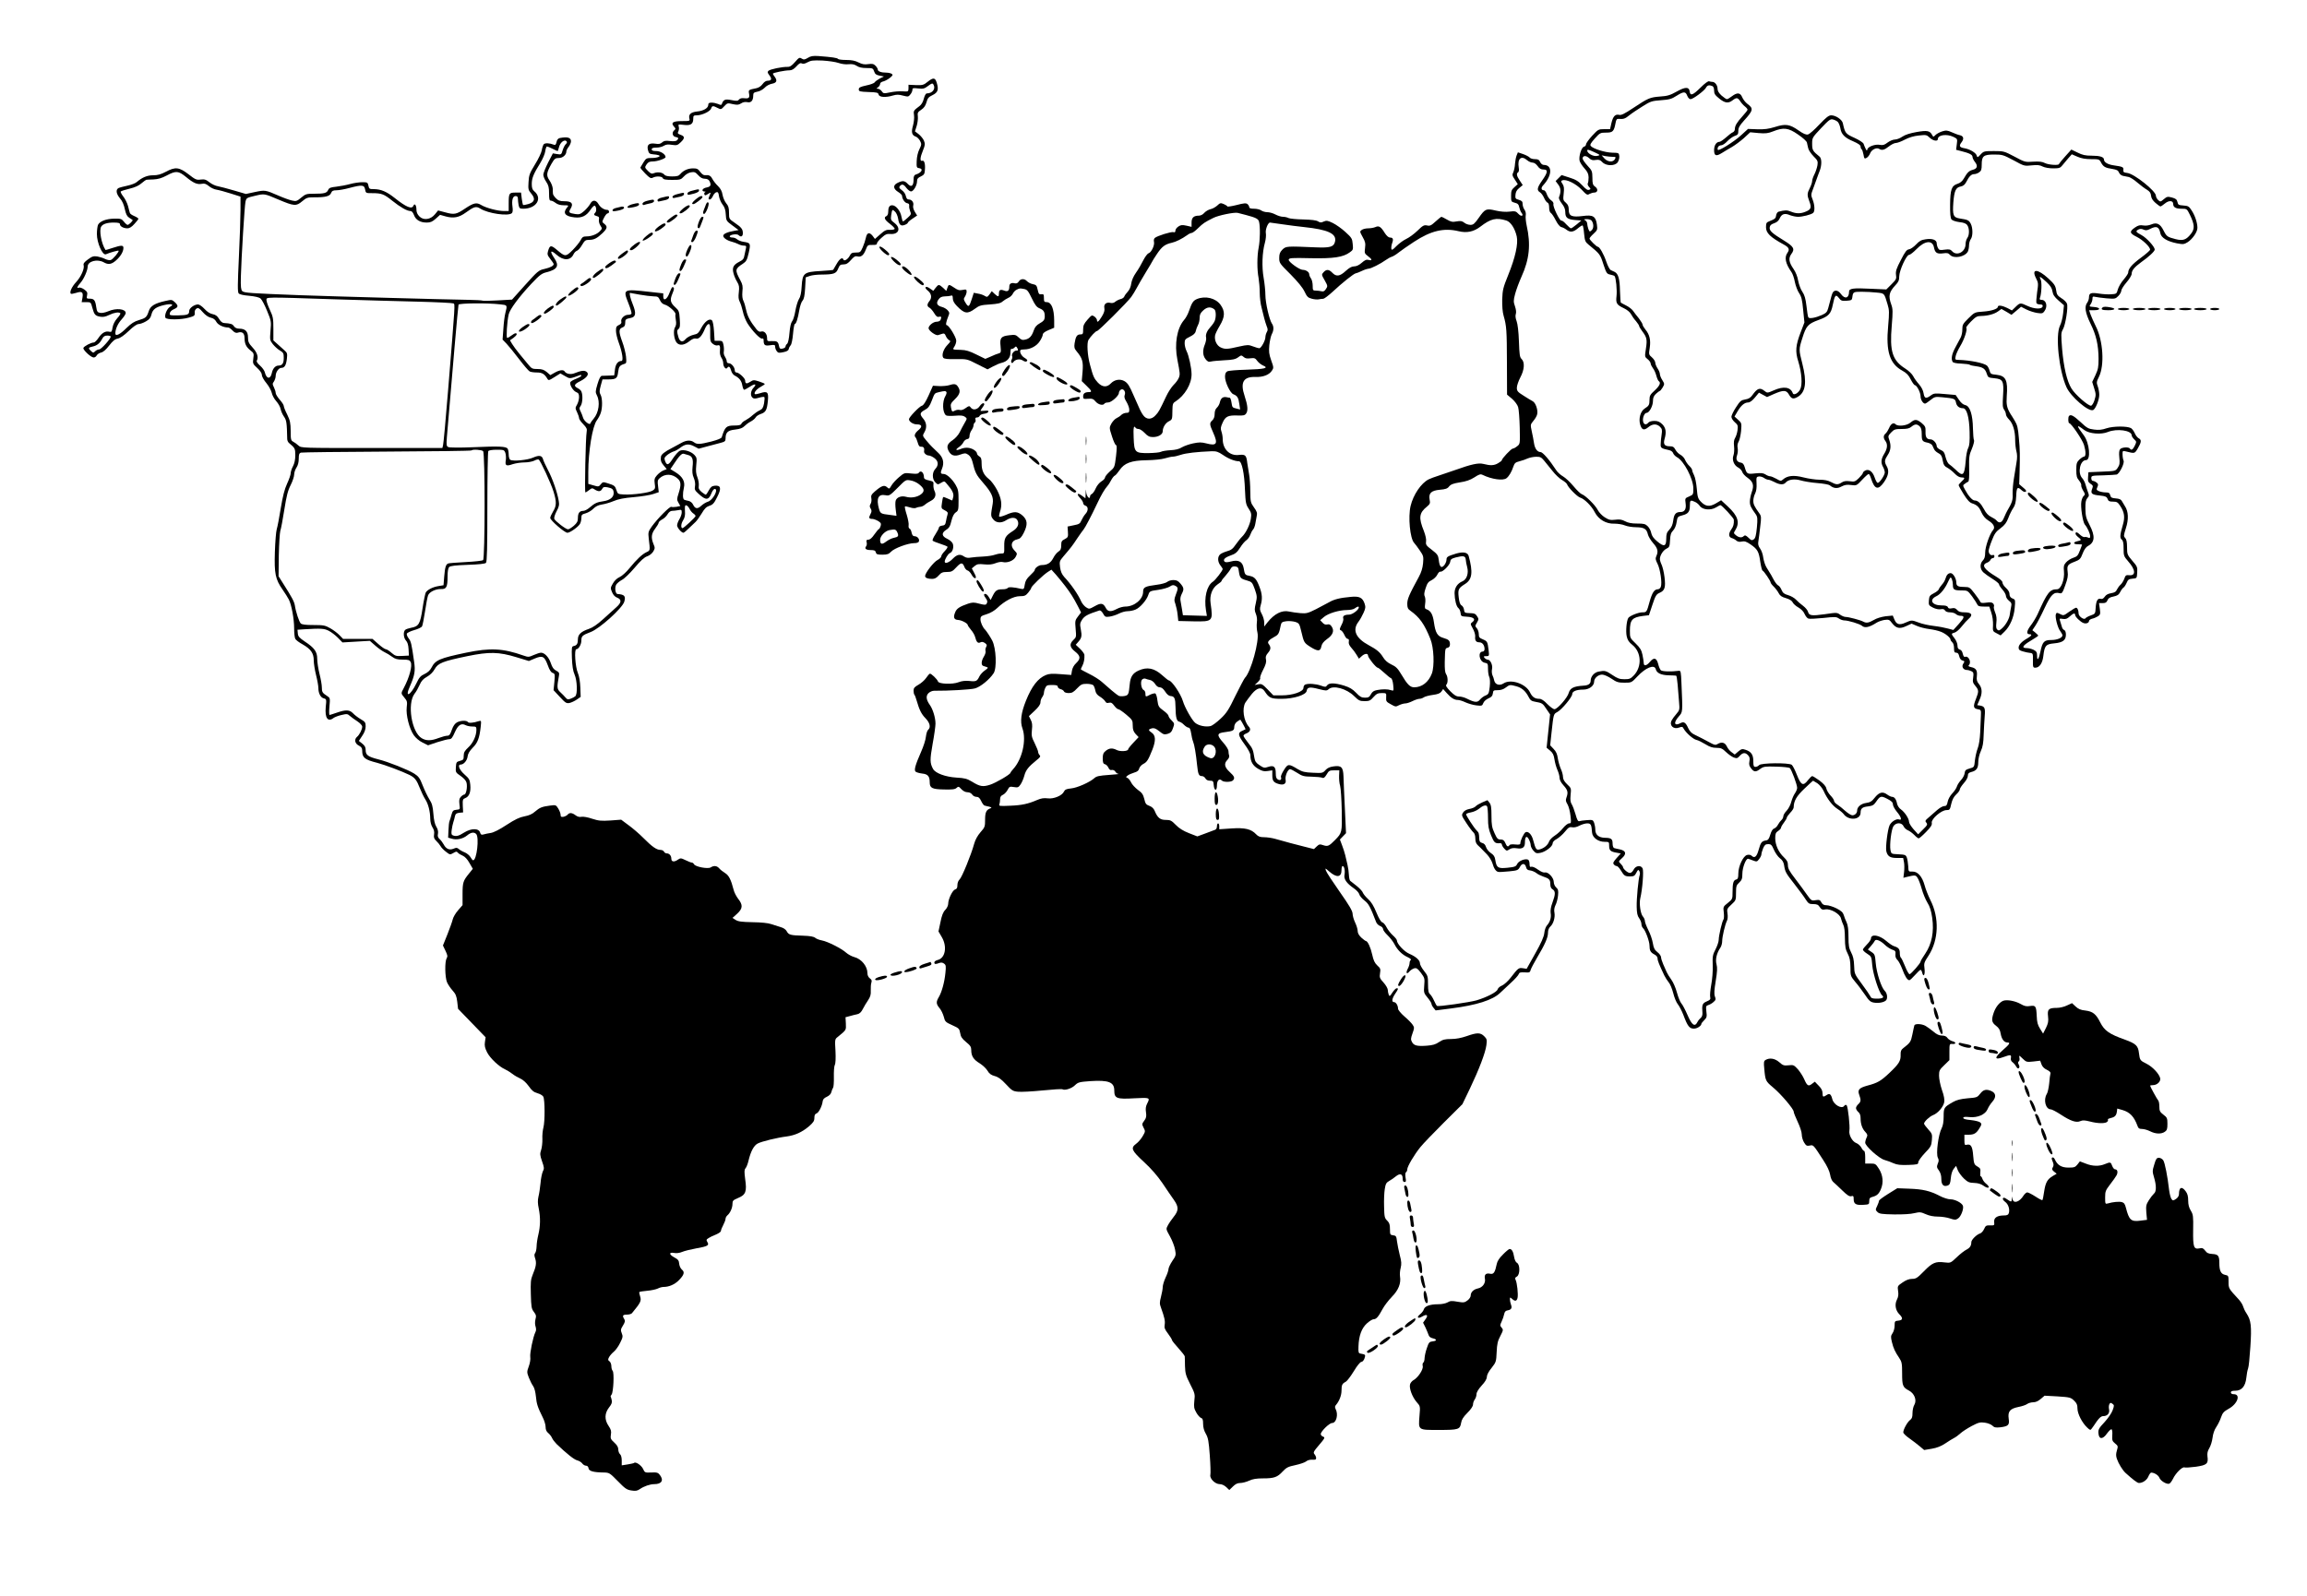 <?xml version="1.0" standalone="no"?>
<!DOCTYPE svg PUBLIC "-//W3C//DTD SVG 20010904//EN"
 "http://www.w3.org/TR/2001/REC-SVG-20010904/DTD/svg10.dtd">
<svg version="1.0" xmlns="http://www.w3.org/2000/svg"
 width="2000pt" height="1384pt" viewBox="0 0 2000 1384"
 preserveAspectRatio="xMidYMid meet">

<g transform="translate(0,1384) scale(0.1,-0.1)"
fill="#000000" stroke="none">
<path d="M7003 13338 c-27 -16 -35 -17 -53 -6 -19 12 -24 9 -58 -30 -29 -33
-44 -43 -67 -42 -45 1 -148 -20 -163 -34 -10 -10 -9 -17 8 -39 24 -31 19 -47
-15 -47 -15 0 -31 -11 -44 -29 -13 -18 -34 -32 -54 -36 -66 -13 -69 -15 -64
-43 8 -40 0 -48 -39 -44 -24 3 -39 -1 -47 -11 -10 -13 -20 -14 -66 -5 -55 11
-70 5 -84 -36 -3 -8 -12 -7 -31 2 -15 6 -40 12 -56 12 -23 0 -30 -5 -30 -20 0
-27 -41 -52 -98 -57 -53 -6 -74 -25 -66 -60 6 -22 5 -23 -65 -23 -78 0 -98
-14 -67 -49 15 -16 15 -19 1 -31 -23 -19 -15 -54 13 -58 24 -4 28 -12 11 -29
-7 -7 -30 -10 -61 -6 -38 5 -53 2 -68 -12 -15 -13 -29 -16 -58 -11 -55 8 -76
-9 -65 -54 8 -31 14 -35 44 -38 19 -1 41 -5 49 -8 26 -9 -11 -24 -62 -24 -42
0 -48 -3 -69 -37 -13 -21 -25 -41 -27 -45 -2 -5 17 -28 42 -53 38 -39 48 -44
65 -36 29 16 81 13 87 -4 5 -11 24 -15 81 -15 70 0 76 2 102 30 16 18 41 33
62 36 29 5 38 1 62 -25 19 -21 36 -31 57 -31 19 0 33 -7 40 -19 18 -35 12 -50
-25 -57 -36 -6 -49 -33 -17 -35 9 0 12 -3 5 -5 -7 -3 -9 -12 -7 -19 5 -12 10
-11 32 3 21 14 25 14 20 2 -3 -8 -9 -23 -13 -32 -5 -12 -2 -18 8 -18 8 0 20
13 27 29 6 16 20 31 30 34 14 4 19 -3 23 -34 3 -20 16 -53 30 -71 19 -24 27
-48 29 -88 3 -53 4 -56 57 -95 l54 -40 -39 -7 c-59 -10 -94 -26 -94 -43 0 -18
34 -41 74 -51 16 -4 41 -13 55 -20 14 -8 37 -14 50 -14 19 0 22 -4 18 -22 -3
-13 -9 -40 -13 -61 -5 -31 -13 -41 -45 -57 -53 -27 -64 -52 -49 -104 6 -23 21
-56 32 -73 16 -27 18 -43 13 -87 -5 -40 -3 -62 8 -83 8 -15 20 -53 27 -84 6
-31 24 -77 40 -103 42 -66 111 -138 127 -132 8 3 13 -2 13 -13 0 -44 10 -52
56 -45 39 6 44 4 44 -13 0 -11 6 -28 14 -38 11 -16 19 -17 57 -9 31 6 45 15
47 28 2 11 10 25 17 33 7 7 16 50 20 98 4 47 11 85 15 85 12 0 27 48 39 119 6
35 18 73 28 83 13 15 19 43 23 111 l5 92 35 12 c19 7 65 12 101 12 108 1 128
8 145 51 13 31 19 37 46 37 24 0 40 9 65 38 25 29 37 36 54 32 33 -9 55 8 74
56 16 42 18 44 58 43 29 -1 41 3 39 12 -1 6 16 29 39 49 34 31 47 37 79 34 72
-5 93 50 35 95 -33 25 -34 29 -29 68 8 52 10 53 33 31 11 -9 23 -37 27 -61 8
-54 23 -68 58 -54 14 5 26 14 26 18 0 5 18 21 41 36 l40 27 -20 32 c-12 20
-18 42 -14 55 7 26 -12 52 -38 52 -14 0 -21 9 -26 30 -3 18 -18 39 -35 51 -23
17 -26 24 -17 35 18 21 33 17 57 -16 13 -16 30 -30 40 -30 21 0 52 52 52 88 0
21 8 31 33 42 27 13 33 21 35 54 5 54 -5 89 -23 82 -22 -8 -19 29 7 91 18 45
19 55 8 83 -7 17 -28 42 -45 56 l-33 25 15 47 c8 26 12 63 10 82 -4 32 -1 38
29 58 24 16 37 34 46 65 9 35 18 46 52 62 47 23 55 47 37 107 -14 46 -30 48
-80 8 -33 -27 -43 -30 -101 -28 l-64 3 0 -30 c-1 -30 -1 -30 -51 -27 -27 2
-76 -2 -108 -9 -55 -11 -59 -11 -73 10 -8 11 -23 21 -32 21 -16 1 -16 2 1 14
9 7 17 20 17 29 0 9 12 18 28 21 15 4 41 18 57 31 25 21 28 26 15 35 -8 5 -28
10 -45 10 -45 0 -75 11 -75 26 0 8 -9 23 -20 34 -16 16 -28 19 -63 14 -33 -5
-53 -1 -85 15 -29 15 -60 21 -106 21 -36 0 -67 4 -71 9 -5 9 -50 16 -170 25
-47 3 -67 0 -92 -16z m267 -44 c26 -9 62 -14 87 -11 30 3 50 -1 70 -14 19 -13
46 -19 85 -19 53 0 57 -2 66 -29 8 -24 18 -31 48 -37 l37 -7 -36 -18 c-20 -11
-40 -25 -44 -33 -4 -7 -37 -20 -73 -27 -54 -12 -65 -18 -65 -34 0 -18 8 -20
84 -23 73 -2 84 -5 88 -22 6 -24 62 -27 125 -8 31 9 50 9 86 -1 44 -11 48 -11
64 10 10 11 18 30 18 40 0 16 6 17 50 12 44 -5 54 -2 86 22 29 22 38 25 45 14
24 -37 -6 -79 -56 -79 -9 0 -19 -18 -26 -45 -7 -29 -21 -53 -38 -65 -52 -39
-53 -41 -47 -80 3 -22 -1 -58 -9 -89 -17 -57 -10 -85 25 -96 11 -4 27 -20 36
-36 14 -28 14 -33 -6 -74 -13 -26 -22 -66 -23 -102 -2 -54 0 -58 21 -61 40 -6
22 -40 -30 -56 -13 -4 -18 -16 -18 -44 0 -55 -20 -69 -50 -37 -27 29 -45 31
-89 9 -41 -20 -39 -51 6 -79 18 -11 32 -25 33 -32 0 -27 24 -62 44 -65 14 -2
20 -9 18 -22 -2 -10 2 -31 8 -47 11 -25 9 -30 -22 -58 -18 -17 -36 -31 -40
-31 -3 0 -9 18 -13 40 -8 50 -48 100 -80 100 -25 0 -35 -17 -35 -60 0 -16 -7
-30 -15 -34 -26 -10 -16 -33 30 -67 24 -19 43 -38 41 -44 -2 -5 -20 -9 -41 -8
-31 2 -45 -4 -83 -38 l-47 -41 -21 28 c-28 34 -49 27 -58 -20 -4 -19 -16 -56
-27 -81 -19 -42 -22 -45 -59 -45 -33 0 -42 -4 -54 -29 -16 -30 -48 -49 -54
-32 -8 24 -33 8 -58 -36 -15 -27 -29 -50 -31 -53 -2 -2 -51 -7 -108 -10 -146
-8 -158 -18 -165 -132 -3 -58 -11 -93 -24 -112 -10 -16 -24 -62 -31 -103 -7
-41 -20 -82 -29 -91 -9 -11 -18 -48 -22 -100 -4 -49 -12 -86 -20 -93 -8 -6
-14 -17 -14 -24 0 -7 -11 -15 -26 -18 -21 -4 -26 0 -31 24 -7 37 -17 43 -65
41 -36 -2 -38 0 -38 27 0 37 -25 64 -51 56 -14 -5 -26 1 -42 21 -52 65 -77
112 -88 164 -6 30 -17 67 -24 81 -9 17 -12 44 -9 80 5 45 2 62 -18 99 -48 89
-47 98 22 143 30 20 36 31 51 95 18 81 16 86 -45 95 -21 3 -46 13 -56 22 -9 8
-26 15 -38 15 -36 0 -34 19 3 26 23 4 41 2 48 -5 20 -20 37 -12 37 17 0 35
-13 51 -72 91 -47 32 -48 33 -48 86 0 42 -5 60 -25 83 -13 16 -27 49 -31 73
-5 31 -17 53 -39 75 -18 17 -40 45 -49 62 -16 30 -29 36 -67 33 -10 -1 -27 12
-39 29 -18 25 -28 30 -61 30 -45 0 -85 -18 -111 -49 -14 -17 -29 -21 -72 -21
-34 0 -58 5 -65 14 -17 21 -56 27 -87 16 -24 -10 -31 -7 -57 18 -28 29 -29 30
-12 56 14 20 25 26 55 26 39 0 110 25 110 38 0 24 -43 52 -80 52 -29 0 -40 4
-40 15 0 11 11 15 40 15 23 0 51 7 65 16 18 11 36 14 70 8 42 -6 49 -4 76 22
37 35 37 52 -1 65 -25 9 -28 14 -19 30 5 11 7 29 3 41 -6 20 -4 21 45 15 59
-7 81 7 81 54 0 26 3 29 33 29 44 1 114 34 122 59 8 25 16 26 56 5 29 -15 31
-14 58 15 26 28 29 29 74 18 38 -8 50 -7 71 6 16 11 35 15 55 11 33 -7 51 14
51 59 0 21 6 26 36 32 20 3 48 19 63 34 15 17 42 31 64 35 41 8 48 27 22 62
-8 10 -15 22 -15 25 0 8 104 29 143 29 21 0 39 10 61 34 23 26 35 32 47 26 10
-6 27 -3 50 10 29 16 49 18 129 15 52 -3 115 -12 140 -21z"/>
<path d="M14742 13080 c-68 -67 -89 -74 -94 -32 -5 40 -38 40 -114 -3 -54 -30
-78 -38 -142 -42 -89 -7 -103 -13 -234 -100 -75 -50 -104 -64 -121 -59 -34 8
-53 -12 -67 -71 l-12 -53 -51 0 c-49 0 -53 -2 -104 -57 -29 -32 -53 -65 -53
-74 0 -9 -8 -19 -18 -21 -23 -6 -47 -86 -38 -123 4 -14 22 -43 42 -65 27 -30
35 -48 36 -78 0 -22 -3 -45 -7 -52 -4 -6 1 -20 10 -30 17 -18 17 -20 1 -26
-13 -5 -29 6 -59 39 -34 36 -56 50 -111 67 l-68 22 -26 -26 -26 -26 23 -31
c23 -30 25 -64 6 -110 -3 -9 6 -30 25 -54 21 -27 30 -49 30 -75 0 -48 18 -62
85 -68 l54 -4 -40 -34 c-23 -19 -45 -34 -50 -34 -5 0 -23 16 -41 35 -17 20
-36 34 -42 32 -14 -5 -75 120 -69 143 3 10 -5 23 -20 33 -14 9 -30 32 -37 52
-6 19 -18 35 -25 35 -24 0 -28 21 -7 43 80 87 82 177 4 177 -10 0 -24 11 -30
25 -9 20 -19 25 -46 25 -18 0 -39 6 -45 14 -7 8 -32 21 -57 30 l-45 15 -11
-27 c-6 -15 -12 -47 -14 -72 -1 -25 -8 -57 -14 -72 -12 -24 -10 -32 13 -66
l25 -39 -29 -26 c-25 -22 -29 -32 -29 -76 0 -48 1 -51 32 -59 26 -6 34 -15 39
-40 4 -18 12 -38 19 -47 23 -27 -1 -37 -26 -10 -22 24 -29 26 -77 20 -34 -4
-76 -1 -120 9 -83 20 -92 16 -148 -64 -35 -50 -47 -60 -71 -60 -17 0 -41 8
-54 19 -19 15 -32 17 -66 11 -36 -7 -49 -4 -84 16 -22 13 -44 24 -48 24 -3 0
-26 -18 -51 -41 -38 -35 -49 -40 -74 -34 -26 5 -36 0 -83 -46 -29 -28 -73 -60
-97 -71 -24 -11 -62 -39 -85 -62 -33 -34 -41 -38 -44 -23 -2 10 1 32 7 49 13
35 7 48 -19 48 -12 0 -29 15 -44 38 -35 57 -52 67 -82 53 -14 -6 -42 -11 -63
-11 -20 0 -46 -6 -56 -14 -18 -13 -17 -15 8 -61 23 -40 26 -56 21 -95 -6 -45
-4 -49 25 -71 37 -27 40 -42 6 -33 -19 5 -33 -1 -60 -25 -23 -20 -46 -31 -66
-31 -21 0 -42 -12 -73 -40 -51 -47 -82 -51 -116 -15 -29 30 -51 32 -76 4 -18
-20 -18 -21 10 -70 27 -48 27 -51 11 -75 -12 -19 -22 -24 -38 -20 -12 3 -34 6
-49 6 -26 0 -28 3 -28 43 0 24 -7 52 -15 63 -8 10 -15 27 -15 36 0 19 -29 38
-56 38 -29 0 -125 70 -122 88 3 15 22 17 188 13 201 -4 283 8 342 51 28 20 30
24 25 72 -4 47 -9 55 -63 104 -31 29 -81 64 -109 78 -45 22 -56 23 -79 13 -23
-11 -31 -10 -49 1 -15 10 -56 15 -129 17 -59 1 -116 7 -127 12 -11 6 -32 11
-48 11 -16 0 -45 9 -66 20 -20 11 -52 20 -70 20 -18 0 -42 7 -53 15 -10 8 -38
15 -61 15 -30 0 -43 4 -43 14 0 7 -7 19 -15 26 -12 10 -31 9 -95 -8 -44 -11
-80 -16 -80 -12 0 4 -14 13 -30 20 -28 12 -33 11 -58 -13 -15 -13 -41 -28 -58
-31 -17 -4 -41 -18 -53 -31 -12 -15 -32 -25 -47 -25 -45 0 -64 -17 -64 -59 l0
-38 -44 10 c-37 8 -49 7 -70 -7 -14 -9 -26 -25 -26 -35 0 -14 -5 -18 -18 -14
-20 5 -139 -32 -160 -50 -8 -6 -11 -20 -8 -33 8 -29 -22 -92 -46 -100 -11 -3
-31 -31 -47 -62 -15 -31 -43 -79 -63 -107 -22 -31 -37 -66 -41 -94 -3 -26 -15
-54 -30 -70 -13 -14 -27 -33 -30 -42 -3 -9 -18 -20 -34 -23 -15 -4 -36 -15
-45 -23 -10 -9 -26 -13 -39 -10 -37 10 -62 -10 -55 -44 4 -21 -2 -41 -22 -74
-28 -46 -42 -56 -42 -31 0 8 -10 22 -22 31 -22 15 -24 14 -60 -27 -31 -35 -38
-51 -38 -85 0 -39 -2 -43 -25 -43 -28 0 -40 -18 -49 -77 -5 -35 -2 -46 18 -70
50 -60 58 -89 51 -177 l-7 -81 41 -40 c46 -44 50 -55 22 -55 -35 0 -51 -12
-51 -37 0 -22 3 -24 43 -21 36 3 46 -1 65 -24 24 -28 65 -37 77 -18 3 6 18 10
32 10 28 0 93 58 93 83 0 8 6 20 14 26 21 18 48 -13 37 -42 -7 -17 -3 -33 15
-62 13 -22 24 -52 24 -67 0 -23 -4 -28 -25 -28 -14 0 -33 -8 -43 -17 -9 -10
-29 -23 -42 -29 -14 -6 -34 -28 -45 -47 -19 -36 -19 -36 5 -111 13 -42 29 -76
35 -76 8 0 8 -26 0 -97 -12 -95 -12 -96 -54 -132 -22 -20 -41 -43 -41 -51 0
-9 -14 -24 -31 -34 -18 -11 -39 -36 -50 -61 -10 -24 -26 -45 -34 -49 -8 -3
-15 -12 -15 -20 0 -32 -29 -3 -33 32 -4 37 -4 37 -5 -6 l-2 -43 -30 22 c-39
30 -51 16 -17 -19 15 -16 27 -35 27 -44 0 -9 9 -20 20 -23 26 -8 26 -45 -1
-73 -11 -12 -26 -37 -34 -55 -12 -28 -20 -33 -67 -42 l-53 -11 3 -46 c3 -43 1
-48 -27 -63 -27 -13 -31 -21 -31 -54 0 -30 -5 -42 -25 -55 -14 -9 -34 -34 -45
-57 -22 -41 -51 -59 -99 -59 -26 0 -61 -26 -61 -45 0 -4 -18 -25 -40 -45 -29
-27 -41 -47 -46 -79 -6 -40 -9 -42 -33 -37 -62 15 -109 18 -115 7 -4 -6 -22
-11 -41 -11 -50 0 -64 -8 -87 -53 l-20 -40 -16 26 c-9 15 -22 27 -29 27 -17 0
-16 -12 2 -36 16 -22 18 -34 7 -51 -6 -10 -20 -9 -62 2 -47 13 -60 12 -98 0
-72 -25 -99 -42 -111 -74 -19 -44 -11 -65 25 -67 32 -2 84 -30 84 -45 0 -4 13
-23 28 -41 16 -18 32 -46 36 -63 11 -43 24 -57 46 -45 12 6 24 4 38 -6 18 -12
20 -19 11 -35 -6 -11 -8 -27 -5 -35 3 -8 -3 -29 -14 -47 -24 -38 -26 -76 -5
-82 8 -3 22 -7 31 -10 13 -4 9 -10 -17 -28 -19 -13 -40 -36 -48 -52 -20 -42
-29 -47 -88 -40 -36 3 -65 0 -93 -11 -50 -20 -171 -16 -178 6 -7 21 -61 72
-71 68 -6 -2 -20 -19 -33 -38 -13 -19 -43 -45 -66 -58 -34 -19 -42 -29 -42
-51 0 -15 3 -31 7 -35 4 -4 13 -26 19 -49 24 -83 41 -118 77 -155 39 -40 48
-80 23 -101 -8 -7 -16 -33 -19 -59 -2 -26 -21 -85 -42 -132 -50 -114 -62 -157
-48 -171 6 -6 32 -14 58 -17 49 -5 65 -24 65 -76 0 -49 20 -60 121 -62 73 -2
98 1 111 13 16 15 20 14 42 -10 16 -17 36 -27 53 -27 17 0 33 -8 41 -20 7 -11
23 -20 37 -20 18 0 28 -9 41 -36 9 -20 22 -37 28 -39 6 -2 25 -7 41 -10 19 -5
24 -9 15 -13 -39 -13 -50 -34 -50 -100 0 -60 -2 -66 -40 -109 -25 -29 -45 -64
-55 -101 -26 -95 -106 -290 -126 -308 -11 -10 -19 -30 -19 -49 0 -24 -5 -34
-20 -38 -22 -6 -60 -84 -60 -125 0 -14 -11 -38 -25 -52 -19 -19 -31 -50 -42
-107 l-17 -80 28 -48 c50 -84 31 -185 -36 -200 -16 -4 -28 -13 -28 -21 0 -16
10 -17 42 -5 16 6 29 5 42 -5 17 -12 18 -22 12 -81 -8 -82 -32 -167 -57 -209
-25 -42 -24 -60 6 -96 14 -16 30 -50 37 -75 10 -42 15 -47 73 -73 58 -26 62
-30 69 -68 5 -32 15 -48 51 -78 37 -30 45 -42 45 -70 0 -51 19 -82 72 -114 27
-17 58 -46 69 -65 15 -26 32 -38 62 -46 31 -8 57 -27 98 -71 51 -55 60 -61
105 -65 27 -3 122 2 212 11 90 9 167 14 173 10 20 -12 80 7 108 35 27 26 37
29 135 36 157 10 206 -9 206 -81 0 -69 20 -77 174 -68 137 7 138 7 110 -48
-11 -22 -14 -43 -9 -74 5 -35 2 -49 -15 -72 -21 -28 -21 -31 -6 -61 16 -30 16
-33 -8 -74 -14 -24 -39 -53 -56 -65 -50 -37 -41 -58 66 -157 65 -60 117 -120
161 -184 35 -53 80 -118 99 -145 44 -62 43 -93 -1 -148 -19 -24 -42 -57 -51
-75 -17 -31 -16 -32 19 -95 19 -34 39 -86 44 -114 9 -47 8 -53 -24 -99 -18
-27 -33 -59 -33 -70 0 -11 -11 -44 -25 -73 -14 -30 -25 -67 -25 -83 0 -15 -7
-53 -15 -84 -13 -50 -13 -61 1 -98 29 -81 36 -111 31 -144 -5 -27 1 -41 29
-78 19 -25 34 -50 34 -55 0 -6 25 -37 55 -70 30 -33 55 -65 56 -72 0 -7 2 -45
2 -84 2 -63 7 -82 45 -157 41 -80 43 -87 36 -145 -5 -52 -3 -66 17 -101 12
-22 31 -43 41 -47 14 -4 18 -16 18 -51 0 -30 8 -60 24 -87 20 -35 25 -64 34
-187 6 -80 8 -156 5 -168 -8 -32 41 -81 81 -81 18 0 40 -10 57 -26 l26 -25 31
30 c22 22 40 31 64 31 18 0 53 9 77 20 31 15 65 20 121 20 96 0 124 10 170 60
32 34 47 42 110 55 41 9 82 23 93 32 11 10 32 16 53 15 26 -2 34 1 34 14 0 10
-7 25 -14 33 -13 15 -9 24 40 81 50 59 53 65 34 72 -11 4 -20 14 -20 22 0 23
74 96 98 96 37 0 56 74 31 121 -8 16 -7 25 4 37 28 33 47 82 47 124 0 49 6 60
37 76 12 7 43 48 70 92 28 47 55 80 65 80 9 0 21 13 27 30 11 32 9 35 -34 42
-18 3 -20 11 -18 62 3 93 27 158 73 200 22 20 48 36 58 36 23 0 41 20 77 87
15 29 52 77 81 107 58 59 81 117 71 178 -3 18 0 52 6 74 8 33 7 55 -8 110 -10
38 -20 92 -24 119 -5 45 -9 50 -33 53 -26 3 -28 6 -28 53 0 40 -5 55 -24 74
-23 22 -25 34 -27 122 -2 54 1 122 6 152 7 45 13 56 38 70 16 9 43 27 58 40
36 29 59 22 59 -19 0 -21 5 -30 16 -30 13 0 15 7 9 39 -4 24 -2 42 4 46 6 3
11 15 11 25 0 25 61 128 114 193 23 29 115 124 203 212 l161 160 65 135 c79
166 134 309 143 377 6 47 4 54 -19 77 -33 33 -62 33 -152 1 -47 -16 -92 -25
-135 -25 -54 0 -72 -5 -104 -26 -30 -21 -55 -28 -107 -32 -84 -6 -112 1 -128
32 -12 21 -11 32 4 74 17 47 17 52 2 75 -9 14 -41 47 -72 73 -30 26 -55 56
-55 67 0 27 -18 57 -35 57 -22 0 -18 31 10 72 28 42 30 48 13 48 -7 0 -24 -17
-37 -37 -22 -34 -25 -36 -32 -18 -4 11 -8 30 -8 42 -1 13 -17 41 -37 63 -33
36 -36 44 -30 81 6 36 3 43 -24 67 -23 22 -33 44 -44 94 -13 60 -39 118 -55
118 -4 0 -21 13 -39 29 -21 20 -32 39 -32 58 0 15 -10 48 -22 73 -12 25 -22
60 -22 77 -1 24 -29 72 -112 190 -61 87 -115 169 -119 183 -8 24 -7 24 28 -7
65 -57 107 -52 107 13 0 19 4 34 9 34 15 0 23 -39 17 -75 -8 -38 17 -74 82
-119 22 -15 43 -38 46 -51 3 -13 23 -37 45 -54 37 -29 49 -52 102 -189 5 -12
20 -27 34 -32 14 -5 25 -17 25 -26 0 -10 18 -34 39 -54 22 -21 48 -55 59 -76
26 -52 68 -93 115 -114 22 -10 34 -21 28 -24 -6 -4 -11 -16 -11 -27 0 -11 -7
-34 -16 -50 -19 -37 -9 -52 15 -23 9 11 28 23 41 27 21 5 30 -2 59 -40 32 -43
33 -49 28 -110 -5 -61 -3 -65 29 -104 19 -23 34 -47 34 -54 0 -7 8 -23 18 -35
l18 -22 133 17 c221 28 362 73 426 135 17 16 58 55 92 86 34 31 65 65 69 76 5
15 14 18 51 16 42 -3 47 -1 53 22 4 14 29 61 55 105 68 114 95 175 95 216 0
23 7 42 20 54 27 24 43 80 36 120 -5 23 -1 45 9 66 9 17 19 54 22 83 4 43 2
54 -16 70 -12 11 -21 31 -21 48 0 37 -49 89 -76 82 -12 -3 -36 7 -61 25 -24
18 -49 28 -58 25 -11 -5 -15 1 -15 25 0 18 -6 34 -14 37 -27 10 -81 -12 -93
-38 -11 -23 -21 -26 -85 -33 -82 -8 -94 0 -105 68 -4 29 -14 44 -39 60 -18 12
-36 35 -41 51 -6 20 -17 32 -33 36 -19 5 -25 13 -26 36 -2 49 -3 53 -23 73
-23 23 -91 128 -91 140 0 5 18 12 40 16 23 4 53 17 68 29 37 31 64 39 74 24 4
-7 8 -52 8 -100 0 -72 5 -99 27 -153 26 -63 34 -70 76 -67 9 1 17 -4 17 -11 0
-7 9 -23 21 -36 19 -21 22 -21 45 -6 17 11 35 13 64 9 49 -8 70 7 70 50 0 52
15 64 34 28 9 -17 16 -40 16 -51 0 -11 10 -32 23 -47 20 -23 28 -26 59 -20 45
8 107 55 108 81 0 13 13 28 35 39 19 11 52 39 72 64 30 37 40 43 63 38 17 -3
41 2 64 15 20 10 49 19 66 19 32 0 37 -10 42 -80 4 -44 53 -80 109 -80 38 0
39 -1 39 -34 0 -40 12 -51 63 -60 l38 -7 -36 -40 c-29 -33 -34 -43 -24 -55 6
-8 17 -14 24 -14 8 0 24 -17 36 -37 29 -48 36 -53 81 -53 32 0 40 5 54 32 14
28 17 29 26 14 5 -9 7 -25 3 -34 -11 -29 -28 -204 -26 -277 1 -52 6 -77 21
-97 11 -15 20 -38 20 -51 0 -14 7 -30 15 -37 19 -16 55 -113 55 -150 0 -42 9
-59 41 -76 18 -9 29 -22 29 -36 0 -19 14 -53 58 -146 9 -19 26 -45 38 -60 13
-14 30 -57 40 -95 9 -37 27 -81 40 -96 12 -15 34 -57 48 -93 36 -97 52 -118
91 -118 28 0 65 24 65 43 0 3 11 17 25 31 21 21 24 30 18 74 -5 46 -4 50 18
57 13 4 34 16 45 27 19 16 20 24 11 47 -8 21 -6 55 7 134 13 81 15 114 7 145
-12 42 2 99 34 145 8 12 15 37 15 55 0 39 25 146 42 179 6 12 8 39 4 62 -6 37
-3 43 34 77 39 36 40 39 40 101 0 57 3 67 27 89 23 22 28 34 28 77 0 53 31
134 50 130 6 -1 25 -8 43 -15 31 -12 35 -11 52 12 11 14 20 32 20 41 0 9 7 33
15 53 13 29 20 36 44 36 25 0 31 -7 50 -50 12 -27 35 -60 51 -72 20 -14 32
-34 36 -57 10 -63 14 -70 90 -167 41 -53 86 -113 99 -135 23 -35 30 -39 65
-39 31 0 43 -5 56 -26 14 -21 23 -25 48 -20 46 8 128 -39 136 -79 4 -16 13
-41 20 -55 9 -16 14 -59 14 -115 1 -74 5 -98 24 -134 18 -35 23 -61 24 -120 0
-74 1 -76 42 -126 24 -27 61 -78 84 -111 34 -51 47 -63 76 -68 37 -7 83 0 104
17 19 15 14 64 -9 85 -29 28 -71 155 -78 242 -6 69 -8 76 -37 95 l-31 21 27
31 c15 17 29 36 32 43 7 21 49 5 87 -32 18 -18 48 -37 65 -43 27 -9 31 -14 28
-41 -2 -20 4 -36 17 -48 10 -9 29 -45 42 -79 23 -63 44 -97 62 -97 5 0 27 20
49 45 22 25 43 45 48 45 4 0 11 -11 14 -25 11 -45 27 -17 20 36 -6 45 -4 53
35 112 88 136 95 327 16 482 -19 39 -42 96 -50 128 -21 76 -60 121 -106 119
-34 -1 -34 -1 -36 47 -2 27 -7 60 -12 74 -9 24 -16 26 -73 29 -62 3 -62 3 -69
36 -9 46 7 180 26 208 22 33 71 33 87 0 6 -14 23 -30 38 -36 15 -6 40 -25 56
-41 15 -16 32 -29 38 -29 5 0 34 25 64 56 42 43 53 61 49 79 -6 33 83 110 127
110 28 0 31 3 42 54 9 38 22 62 43 82 17 15 31 35 31 43 0 9 16 33 35 55 20
22 35 49 35 64 0 19 7 26 28 32 46 11 62 33 62 85 0 28 9 68 22 96 17 37 23
72 25 144 2 52 6 124 9 160 6 71 0 85 -43 92 l-22 3 19 44 c27 58 25 103 -3
138 -19 22 -23 37 -19 71 5 49 -7 68 -50 77 -22 5 -27 10 -19 18 24 24 -3 83
-33 71 -9 -3 -15 6 -20 26 -4 20 -13 34 -26 37 -14 4 -20 14 -20 35 0 16 -11
44 -25 62 -31 40 -31 42 -1 50 14 3 42 27 63 54 20 26 48 56 62 68 37 32 23
54 -36 54 -37 0 -53 5 -66 21 -14 15 -25 19 -46 14 -21 -4 -30 -2 -34 9 -5 12
-20 16 -55 16 -84 0 -111 49 -45 80 34 16 73 63 99 120 9 19 18 37 21 40 9 10
23 -26 23 -61 0 -43 10 -49 80 -49 47 0 49 -2 87 -52 21 -29 41 -61 45 -70 6
-14 19 -18 56 -18 l48 0 17 -52 c11 -32 16 -75 15 -108 -3 -54 -2 -55 32 -72
l34 -18 34 33 c47 46 81 123 88 206 6 63 5 71 -12 78 -24 8 -34 22 -34 48 0
11 -13 32 -30 47 -16 14 -30 35 -30 46 0 13 -19 30 -57 53 -102 61 -128 100
-78 119 14 5 28 17 31 25 4 8 12 15 20 15 8 0 14 7 14 16 0 10 -6 14 -14 11
-18 -7 -36 12 -36 36 0 11 12 51 28 90 22 58 35 77 75 106 36 27 52 48 68 90
11 30 30 68 42 85 16 23 23 49 26 103 3 78 11 86 47 52 14 -13 28 -18 35 -13
9 5 3 16 -22 36 l-34 29 3 92 c4 169 4 201 -6 309 -7 87 -14 114 -36 150 -14
23 -30 50 -36 58 -32 53 -38 82 -33 154 11 139 -8 177 -88 186 -49 5 -53 7
-61 36 -4 17 -15 37 -23 44 -27 22 -143 46 -244 49 -32 1 -33 2 -27 32 3 17
21 57 40 88 35 57 64 146 52 158 -4 4 15 28 41 55 41 41 53 48 88 48 58 1 114
16 147 40 l29 21 44 -25 43 -26 42 35 41 35 47 -24 c26 -13 68 -26 94 -30 41
-6 48 -4 62 16 31 43 15 98 -27 98 -14 0 -17 5 -12 17 14 38 18 140 5 162 -16
32 -1 24 52 -25 33 -31 47 -52 51 -80 5 -30 17 -49 53 -80 l47 -41 -7 -69 c-4
-38 -16 -86 -27 -107 -42 -83 -10 -389 56 -535 38 -83 190 -214 230 -198 22 8
55 91 54 134 0 20 -6 53 -13 72 -12 32 -11 40 10 82 50 100 37 314 -28 441
-17 34 -36 78 -44 99 l-13 38 45 0 c59 0 55 24 -4 28 -41 3 -42 4 -27 25 8 12
15 32 15 45 0 20 4 23 23 18 12 -3 56 -9 99 -13 73 -6 77 -5 102 20 14 14 26
35 26 46 0 11 20 43 45 72 25 29 45 62 45 74 0 30 23 58 82 101 68 48 118 95
118 110 0 24 -70 101 -114 125 -51 27 -55 34 -27 49 14 7 27 7 44 -1 19 -9 31
-7 55 5 58 30 79 21 91 -38 8 -38 59 -69 143 -86 54 -10 62 -9 92 9 43 27 86
89 86 125 0 44 -21 107 -50 151 -23 36 -30 40 -72 43 -41 3 -46 6 -51 30 -5
22 -14 30 -47 39 -38 10 -44 9 -71 -14 -29 -24 -30 -25 -49 -8 -11 10 -20 27
-20 38 0 40 -186 189 -247 197 -32 4 -38 8 -35 27 3 24 -6 28 -83 39 -51 7
-85 27 -85 50 0 23 -36 34 -107 34 -55 0 -80 6 -122 27 l-54 26 -53 -59 c-29
-32 -53 -62 -54 -66 0 -14 -91 -8 -122 8 -23 12 -49 15 -102 12 -69 -5 -73 -4
-162 44 -89 47 -93 48 -178 48 -85 0 -89 -1 -116 -30 -25 -27 -28 -28 -33 -10
-6 25 -60 57 -109 65 -41 7 -47 20 -23 51 23 30 18 53 -12 61 -16 3 -48 15
-72 26 -38 17 -50 18 -83 8 -22 -7 -48 -21 -58 -31 -19 -19 -20 -19 -30 0 -20
37 -43 41 -135 25 -56 -10 -98 -23 -123 -40 -20 -14 -49 -25 -65 -25 -16 0
-44 -12 -63 -26 -27 -21 -41 -25 -67 -20 -41 8 -104 -16 -109 -40 -2 -14 -5
-12 -15 7 -6 13 -14 32 -17 42 -3 10 -38 33 -80 52 -77 35 -81 40 -100 127 -7
31 -61 68 -101 68 -21 0 -44 -18 -103 -80 -41 -44 -85 -83 -98 -86 -17 -4 -39
5 -82 35 -77 54 -112 59 -204 30 -56 -17 -91 -22 -154 -20 l-80 3 -59 -54
c-63 -58 -198 -142 -203 -127 -7 19 8 39 29 39 12 0 36 16 53 35 18 19 47 40
64 46 28 9 32 16 32 45 0 26 11 46 49 88 81 89 84 105 30 145 -17 13 -37 38
-45 57 -17 42 -44 44 -90 9 -18 -14 -37 -25 -43 -25 -6 0 -26 14 -46 31 -24
22 -35 40 -35 59 0 30 -22 60 -45 60 -7 0 -20 2 -28 5 -8 4 -38 -18 -75 -55z
m102 14 c10 -4 16 -18 16 -39 0 -28 8 -40 44 -69 49 -40 79 -45 116 -16 34 26
44 25 66 -7 10 -16 28 -36 41 -46 13 -10 23 -23 23 -28 0 -5 -20 -31 -44 -57
-49 -54 -66 -82 -66 -112 0 -11 -8 -23 -17 -27 -10 -3 -37 -24 -60 -45 -24
-21 -49 -38 -57 -38 -26 0 -46 -30 -46 -71 0 -51 17 -57 67 -26 21 13 60 37
87 52 26 15 73 50 104 77 l55 51 74 -7 c60 -5 82 -2 125 15 90 36 132 31 215
-27 44 -30 75 -58 78 -71 3 -13 7 -35 11 -49 3 -15 23 -45 45 -68 37 -37 40
-44 35 -79 -4 -22 -15 -56 -26 -78 -11 -21 -20 -48 -20 -59 0 -11 -9 -38 -20
-60 -24 -47 -25 -62 -4 -117 20 -52 14 -70 -31 -88 -44 -19 -83 -19 -129 0
-33 14 -52 14 -108 -1 -9 -3 -18 -17 -20 -31 -3 -26 -9 -32 -60 -52 -24 -9
-28 -16 -28 -51 0 -51 36 -86 153 -150 46 -25 54 -42 33 -72 -29 -40 -17 -94
35 -168 10 -14 23 -52 29 -85 7 -33 23 -77 37 -97 20 -30 27 -57 35 -145 l11
-109 -32 -84 c-44 -114 -49 -168 -21 -255 30 -98 37 -202 16 -242 -17 -34 -57
-54 -64 -33 -18 54 -80 63 -165 25 -55 -24 -56 -24 -80 -5 -40 32 -62 24 -105
-36 -16 -23 -32 -33 -62 -38 -36 -6 -45 -13 -80 -68 -22 -33 -40 -71 -40 -82
0 -12 13 -33 29 -47 27 -23 29 -30 24 -70 -3 -24 -13 -54 -21 -67 -10 -16 -13
-37 -9 -72 3 -27 1 -62 -5 -78 -15 -39 4 -88 42 -107 15 -8 30 -25 34 -37 3
-13 24 -36 46 -51 49 -35 58 -66 36 -126 -9 -25 -16 -62 -16 -81 0 -33 8 -50
52 -111 14 -21 16 -37 9 -113 -7 -69 -13 -93 -27 -103 -16 -11 -22 -10 -46 14
-22 21 -31 24 -40 15 -17 -17 -42 -15 -68 6 -21 17 -22 20 -7 43 42 67 25 125
-65 208 l-57 53 -45 -27 c-55 -32 -90 -28 -131 15 -25 26 -29 40 -35 112 -4
46 -14 97 -23 115 -9 18 -17 38 -17 46 0 7 -11 24 -24 36 -14 13 -30 36 -37
52 -6 17 -25 37 -40 45 -16 8 -36 28 -44 44 -13 24 -22 30 -49 30 -45 0 -58
17 -46 61 18 62 12 98 -19 130 -23 22 -39 29 -69 29 -23 0 -45 -6 -52 -15 -18
-22 -39 -18 -45 8 -8 30 10 77 30 77 23 0 55 60 55 103 0 28 7 44 26 62 15 14
30 25 33 25 4 0 15 14 25 30 17 30 17 31 -3 64 -12 18 -21 42 -21 52 0 11 -9
33 -20 49 -11 17 -20 39 -20 50 0 11 -13 32 -29 46 -28 24 -28 27 -19 83 10
67 -1 115 -38 159 -13 16 -24 35 -24 42 0 7 -15 31 -32 54 -18 22 -41 51 -51
66 -10 14 -37 35 -60 46 -23 12 -44 23 -46 25 -2 2 -5 48 -7 103 -2 103 -15
148 -46 163 -10 4 -25 12 -34 16 -9 4 -27 38 -39 74 -21 63 -58 128 -73 128
-11 0 -72 60 -72 71 0 6 16 25 35 42 33 31 35 35 29 80 -10 71 -34 86 -121 74
-96 -12 -123 -1 -123 53 0 30 -6 45 -25 62 -24 20 -25 26 -19 80 5 45 3 63
-10 83 -15 22 -15 26 -2 31 33 13 115 -27 166 -79 44 -47 51 -51 69 -39 12 6
30 12 41 12 32 0 37 30 9 51 -21 15 -24 26 -24 78 -1 56 -3 62 -43 105 -23 25
-42 53 -42 61 0 26 29 29 55 5 19 -18 32 -22 59 -17 27 4 38 1 57 -19 33 -35
112 -35 134 0 9 14 15 37 13 53 -3 27 -5 28 -63 29 -62 2 -164 34 -184 58 -9
10 -1 25 35 65 44 49 48 51 98 51 58 0 68 10 82 85 5 29 11 36 28 34 41 -3 54
1 92 32 21 17 72 51 114 77 69 44 81 47 160 53 72 5 92 11 134 38 62 39 79 39
93 1 7 -18 19 -30 29 -30 21 0 120 73 134 100 11 21 27 25 54 14z m1087 -310
c9 -8 19 -32 23 -53 8 -55 37 -85 111 -116 45 -20 65 -33 65 -46 0 -10 4 -20
9 -23 5 -4 12 -24 16 -46 6 -36 9 -39 27 -29 11 6 25 24 31 40 12 31 55 53 78
38 24 -15 45 -10 84 21 21 17 48 30 60 30 13 0 48 13 78 29 36 19 79 32 122
36 63 7 68 6 94 -19 30 -28 71 -35 71 -11 0 35 76 46 135 18 35 -17 35 -18 29
-64 l-6 -48 43 -11 c73 -18 99 -32 99 -50 0 -9 9 -29 21 -44 27 -34 21 -58
-17 -68 -34 -9 -48 -22 -79 -76 -13 -23 -32 -39 -55 -46 -51 -16 -63 -49 -64
-181 -1 -79 3 -116 12 -128 8 -9 37 -19 68 -23 39 -4 59 -12 69 -27 19 -27 19
-86 0 -111 -8 -11 -15 -35 -15 -53 0 -67 -75 -107 -116 -62 -15 17 -26 19 -65
14 -41 -6 -49 -4 -58 14 -6 11 -11 29 -11 41 0 30 -39 44 -96 35 -38 -5 -55
-15 -83 -45 -20 -21 -47 -40 -61 -42 -20 -2 -34 -20 -71 -93 -39 -74 -46 -97
-42 -128 5 -34 2 -41 -39 -82 l-45 -45 -135 6 c-152 8 -188 3 -188 -25 0 -57
-36 -68 -70 -21 -22 31 -50 39 -68 18 -9 -12 -14 -29 -43 -141 -9 -33 -18 -42
-55 -59 -55 -24 -109 -34 -117 -20 -4 5 -11 49 -16 97 -8 67 -17 97 -36 125
-14 20 -30 63 -36 95 -6 37 -22 76 -40 102 -41 59 -46 94 -19 131 32 43 20 64
-61 114 -108 66 -131 87 -127 116 2 18 12 27 38 36 24 8 39 21 49 43 17 38 43
47 89 27 19 -7 50 -14 70 -14 38 0 110 18 130 33 17 13 15 69 -4 117 -15 37
-15 43 4 92 11 29 25 69 32 88 7 19 18 51 26 70 18 48 18 106 -2 122 -59 48
-64 56 -64 111 0 53 1 54 78 136 66 70 80 81 102 75 14 -3 32 -12 41 -20z
m-2085 -296 c-33 -7 -86 22 -86 47 0 10 15 7 58 -13 58 -27 58 -27 28 -34z
m3610 -38 c91 -50 94 -51 157 -44 49 5 71 3 95 -10 18 -9 55 -16 91 -16 51 0
62 3 79 25 11 13 34 41 51 61 l32 36 49 -21 c34 -15 70 -21 119 -21 68 0 71
-1 86 -30 19 -36 36 -46 98 -55 38 -6 50 -13 57 -31 5 -13 20 -26 35 -29 14
-3 36 -7 50 -10 13 -3 47 -24 74 -48 27 -23 64 -51 83 -62 24 -15 34 -28 36
-52 2 -22 15 -42 38 -62 19 -17 39 -31 44 -31 4 0 22 12 39 26 34 28 71 26 71
-5 0 -28 22 -41 71 -41 47 0 48 0 74 -53 40 -83 43 -120 11 -162 -42 -55 -70
-65 -134 -49 -73 19 -79 23 -105 74 -29 59 -59 74 -106 54 -22 -9 -49 -13 -71
-9 -27 5 -44 1 -70 -17 -52 -35 -49 -51 14 -82 52 -26 116 -87 116 -111 0 -6
-36 -38 -81 -71 -76 -56 -109 -94 -109 -128 0 -8 -18 -35 -40 -61 -22 -25 -44
-63 -50 -85 -10 -38 -12 -39 -58 -42 -26 -2 -73 1 -104 6 -70 11 -88 5 -88
-31 0 -15 -7 -37 -15 -47 -26 -34 -18 -87 28 -182 50 -101 69 -185 70 -306 0
-71 -4 -91 -27 -141 l-28 -59 17 -55 c16 -50 16 -60 3 -102 -8 -26 -21 -47
-30 -49 -23 -4 -138 96 -170 149 -39 63 -67 182 -81 343 -10 128 -10 140 7
170 22 38 47 193 35 223 -4 12 -26 34 -48 47 -34 22 -41 32 -46 71 -6 38 -16
53 -67 100 -92 85 -150 88 -108 4 21 -41 22 -47 10 -126 -6 -45 -9 -87 -5 -92
3 -6 17 -11 31 -11 19 0 25 -5 22 -17 -5 -26 -71 -24 -131 4 -62 29 -65 29
-103 -8 l-32 -31 -40 21 c-44 22 -82 27 -82 11 0 -19 -56 -37 -128 -42 -73 -5
-74 -6 -127 -58 -48 -47 -53 -57 -53 -95 1 -23 -6 -55 -14 -71 -8 -16 -29 -55
-47 -88 -31 -57 -38 -99 -23 -124 5 -8 34 -14 75 -15 36 -2 69 -6 73 -10 4 -4
29 -10 55 -13 60 -8 79 -21 93 -65 10 -32 14 -34 66 -39 75 -7 83 -24 75 -152
-5 -80 -4 -101 9 -120 9 -12 16 -31 16 -41 0 -10 12 -30 27 -45 33 -33 53 -98
53 -176 0 -34 5 -78 11 -100 7 -27 8 -57 0 -100 -5 -33 -15 -95 -22 -136 -7
-41 -12 -101 -11 -132 3 -55 -4 -75 -47 -148 -5 -8 -17 -34 -27 -57 -18 -46
-41 -55 -65 -27 -7 9 -29 23 -48 32 -24 12 -44 33 -61 66 -28 52 -53 76 -81
76 -20 0 -55 39 -84 94 -20 37 -20 38 -1 51 10 8 23 16 29 18 7 2 10 45 8 114
-2 100 0 117 24 172 14 34 22 67 18 74 -4 6 -8 52 -9 102 -2 119 -26 194 -66
202 -19 4 -38 20 -56 47 l-28 41 -93 8 c-87 8 -96 7 -122 -12 -42 -31 -56 -27
-63 19 -4 25 -19 54 -40 78 -18 20 -41 52 -50 70 -9 18 -40 48 -69 66 -112 71
-136 150 -117 371 10 123 10 145 -4 184 -27 75 -20 108 37 169 25 26 32 42 32
76 1 52 62 185 85 186 9 0 38 22 65 50 72 74 138 80 151 15 9 -47 26 -59 78
-52 35 5 47 3 61 -13 33 -36 130 -18 155 29 5 11 10 35 10 53 0 19 7 43 15 54
19 25 19 97 0 134 -16 30 -25 35 -93 45 -59 9 -66 28 -58 139 8 102 21 131 65
139 21 4 35 16 47 39 24 48 44 68 68 68 12 0 32 7 44 16 18 12 22 25 22 66 0
75 15 88 108 88 71 0 79 -3 168 -50z m-3474 30 c26 0 28 -2 18 -20 -16 -29
-61 -26 -91 6 l-24 27 34 -7 c18 -3 47 -6 63 -6z m-742 -30 c13 -11 33 -20 46
-20 14 0 31 -12 44 -30 15 -22 30 -30 51 -30 41 0 38 -24 -11 -94 -45 -64 -49
-86 -19 -104 11 -7 27 -29 35 -48 8 -19 21 -37 29 -41 10 -3 15 -19 15 -44 0
-23 6 -41 15 -46 8 -5 27 -33 42 -63 17 -34 36 -56 48 -59 11 -2 31 -12 44
-22 33 -26 60 -23 100 11 19 16 37 27 41 25 4 -2 10 -35 13 -72 6 -60 10 -71
37 -93 101 -83 102 -84 130 -171 26 -78 30 -84 59 -90 18 -4 35 -9 38 -13 12
-12 23 -122 17 -174 -7 -62 1 -75 64 -105 26 -12 52 -33 61 -50 9 -17 28 -45
44 -62 15 -18 27 -37 27 -42 0 -5 12 -25 26 -44 41 -54 45 -73 33 -152 -11
-71 -11 -71 15 -92 14 -11 26 -28 26 -37 0 -8 9 -26 19 -40 11 -13 24 -42 30
-65 6 -23 16 -45 21 -48 21 -13 8 -41 -35 -81 -39 -35 -45 -46 -45 -80 0 -45
-5 -53 -42 -77 -36 -23 -54 -87 -39 -138 14 -48 33 -54 70 -24 36 31 74 32
102 4 18 -18 20 -28 14 -68 -4 -25 -8 -61 -8 -80 -2 -36 3 -39 75 -55 15 -3
30 -15 33 -26 4 -11 18 -26 32 -34 61 -31 143 -189 143 -272 0 -52 -1 -54 -36
-69 -36 -15 -37 -16 -31 -60 7 -49 -8 -75 -44 -75 -41 0 -56 -18 -63 -72 -5
-38 -15 -61 -34 -81 -22 -23 -27 -38 -27 -80 0 -66 -19 -72 -79 -21 -31 26
-46 47 -51 72 -3 19 -17 45 -30 58 -21 21 -34 24 -92 24 -49 0 -79 6 -105 20
-28 15 -48 18 -86 13 -41 -5 -55 -1 -90 21 -23 14 -50 43 -61 64 -21 42 -107
126 -137 136 -11 3 -44 35 -73 70 -29 35 -70 73 -91 85 -21 12 -48 36 -59 54
-58 89 -117 157 -136 157 -27 0 -49 29 -56 76 -4 27 -13 74 -20 105 -12 56
-12 57 14 89 15 17 30 43 33 57 9 36 -13 101 -39 114 -12 6 -48 28 -79 48 -51
32 -58 40 -58 69 0 18 14 58 30 89 36 67 40 132 11 160 -16 15 -19 37 -23 153
-3 85 -11 150 -20 175 -10 25 -12 48 -7 62 5 14 2 39 -7 66 -14 40 -14 51 1
108 9 35 34 102 55 149 69 152 82 280 45 445 -7 33 -11 72 -8 87 3 16 -1 36
-11 50 -9 12 -16 34 -16 49 0 21 -6 28 -32 36 -30 8 -33 13 -30 44 2 24 11 42
33 59 l30 25 -25 38 c-28 41 -32 62 -15 73 7 4 9 21 5 43 -12 77 23 106 74 61z
m-2440 -474 c88 -23 109 -34 115 -59 11 -43 9 -160 -3 -222 -15 -74 -15 -195
-1 -266 5 -30 10 -87 10 -127 0 -40 7 -99 16 -130 8 -31 19 -73 23 -92 5 -19
14 -50 21 -68 11 -26 11 -36 1 -52 -6 -11 -12 -31 -12 -44 0 -29 -37 -96 -53
-96 -6 0 -30 7 -54 16 -39 15 -47 15 -120 -1 -103 -24 -122 -25 -160 -8 -35
16 -57 63 -49 105 2 13 20 50 40 83 46 77 48 125 7 182 -42 58 -131 80 -204
50 -33 -14 -44 -30 -71 -108 -9 -26 -28 -60 -42 -75 -61 -72 -84 -208 -57
-343 23 -119 24 -127 13 -156 -6 -16 -26 -44 -45 -62 -18 -18 -48 -63 -65
-100 -60 -127 -65 -135 -92 -164 -36 -40 -79 -39 -108 1 -19 27 -29 48 -82
170 -36 84 -51 108 -80 125 -38 22 -87 13 -118 -20 -34 -36 -74 -33 -112 7
-34 37 -41 52 -69 157 -22 80 -28 187 -13 213 19 31 63 78 75 78 13 0 259 245
296 295 12 17 33 50 46 75 13 25 49 87 80 138 31 51 57 94 57 96 0 2 18 31 41
65 42 63 69 83 128 96 35 8 85 32 133 66 14 11 32 19 39 19 7 0 32 18 55 41
43 42 57 52 134 90 44 22 180 50 210 43 8 -2 40 -10 70 -18z m2258 -48 c38
-11 75 -68 91 -138 14 -63 -12 -182 -74 -335 -44 -109 -49 -128 -52 -212 -1
-57 3 -110 12 -140 26 -90 28 -128 29 -406 l1 -279 43 -36 c24 -21 47 -52 53
-72 6 -19 12 -99 14 -178 3 -142 3 -142 -23 -162 -13 -11 -30 -20 -37 -20 -14
0 -95 -87 -95 -100 0 -5 -15 -17 -33 -27 -34 -20 -65 -22 -127 -6 -43 11 -106
-3 -245 -53 -55 -19 -122 -42 -150 -51 -27 -8 -63 -22 -80 -30 -65 -33 -133
-133 -156 -230 -23 -96 -5 -282 30 -320 9 -10 32 -40 50 -67 31 -45 33 -52 28
-110 -4 -42 -15 -79 -38 -121 -84 -154 -99 -190 -99 -231 0 -33 5 -45 27 -60
80 -57 121 -115 173 -244 31 -75 37 -237 13 -301 -29 -75 -86 -119 -153 -119
-35 0 -59 23 -111 111 -32 54 -48 69 -87 87 -32 15 -55 35 -72 63 -27 44 -55
67 -124 104 -112 60 -144 131 -90 202 14 18 34 54 45 79 17 38 19 50 9 80 -18
52 -45 66 -121 58 -92 -8 -143 -21 -186 -46 -21 -12 -73 -39 -115 -61 -70 -35
-83 -38 -135 -34 -32 3 -76 9 -98 14 -61 14 -127 -19 -186 -93 l-29 -37 0 34
c0 19 -9 52 -21 74 -18 33 -19 44 -10 76 16 54 14 97 -10 159 -26 69 -43 88
-85 96 -40 7 -43 11 -52 66 -10 58 -45 77 -111 59 -29 -8 -48 -8 -54 -2 -17
17 0 36 51 54 41 14 56 26 83 68 17 28 42 57 55 65 12 9 27 29 33 47 6 17 17
38 25 46 8 9 16 32 19 51 3 19 9 49 12 66 6 25 1 40 -24 74 -29 41 -31 48 -32
139 0 53 -5 119 -10 146 -5 28 -12 73 -16 100 -8 68 -16 76 -72 70 -80 -10
-141 49 -141 138 0 19 -5 48 -11 65 -9 25 -7 39 10 76 24 55 48 66 130 63 49
-2 63 1 74 17 18 25 14 70 -13 152 -40 118 -11 169 94 165 66 -2 118 18 142
54 17 25 16 29 -6 91 -19 54 -21 76 -16 131 4 36 13 78 21 94 19 35 19 69 1
94 -22 33 -56 180 -56 247 0 35 -7 101 -15 148 -17 95 -13 221 11 306 8 29 11
65 8 82 -6 30 18 92 36 92 5 0 53 -7 107 -15 54 -8 139 -19 188 -24 210 -22
287 -58 268 -129 -11 -43 -43 -52 -165 -47 -259 11 -259 11 -292 -21 -20 -21
-26 -36 -26 -71 0 -43 3 -48 98 -142 64 -65 105 -115 121 -149 21 -44 30 -54
62 -62 20 -6 47 -8 60 -6 13 3 31 5 41 5 9 1 45 28 80 60 82 77 187 161 202
161 6 1 29 9 51 20 22 11 48 19 59 20 20 0 104 42 151 76 17 12 40 25 52 28
12 4 38 20 59 37 21 17 81 58 134 93 145 95 257 122 385 91 71 -17 130 -5 188
39 91 70 137 81 225 54z m739 0 c20 -25 21 -67 2 -84 -17 -16 -19 -15 -29 10
-5 15 -10 36 -10 46 0 11 -8 24 -17 29 -15 9 -13 10 13 11 17 0 36 -6 41 -12z
m2472 -625 c69 -7 65 -3 95 -103 15 -49 15 -70 5 -186 -21 -222 13 -329 124
-389 36 -20 54 -39 72 -76 14 -27 30 -49 35 -49 17 0 50 -63 50 -97 0 -29 21
-63 39 -63 5 0 26 14 47 31 36 29 41 30 104 24 103 -10 110 -12 117 -46 6 -31
28 -49 61 -49 32 0 54 -78 57 -205 2 -83 -1 -117 -12 -139 -9 -16 -19 -68 -22
-116 -11 -126 -24 -136 -88 -72 -22 20 -47 42 -56 47 -10 6 -23 33 -30 60 -10
42 -17 52 -44 64 -18 8 -33 22 -33 31 0 27 -30 60 -54 60 -33 0 -45 19 -43 69
1 38 -3 46 -33 72 -43 35 -60 36 -98 4 -32 -27 -108 -35 -129 -14 -18 18 -41
4 -56 -33 -8 -18 -21 -39 -30 -47 -21 -17 -21 -40 -2 -65 21 -28 18 -65 -10
-111 -28 -45 -31 -78 -10 -115 8 -14 14 -34 15 -45 0 -26 -48 -97 -63 -92 -6
2 -17 22 -25 46 -17 52 -51 77 -81 61 -12 -6 -21 -15 -21 -21 0 -6 -16 -26
-35 -45 -32 -31 -39 -33 -80 -27 -32 4 -51 1 -69 -11 -33 -21 -48 -20 -93 4
-26 14 -57 20 -99 20 -33 0 -96 9 -139 20 -84 22 -140 16 -178 -18 -17 -15
-21 -15 -57 6 -22 12 -46 22 -55 22 -9 0 -27 7 -40 16 -19 12 -38 14 -88 9
-71 -8 -74 -6 -92 55 -7 24 -17 36 -32 38 -35 5 -47 27 -34 64 6 17 9 46 5 64
-4 20 0 40 9 55 8 13 17 55 21 92 5 67 5 69 -26 97 l-31 28 27 46 c30 51 60
76 92 76 14 0 36 16 58 43 l35 42 35 -19 35 -19 61 27 c81 35 106 34 128 -4
22 -39 38 -44 76 -22 70 40 82 126 41 288 -31 121 -31 125 0 222 33 106 49
124 140 157 88 32 108 53 124 132 17 84 25 94 52 60 19 -25 27 -28 68 -25 41
3 46 6 49 28 6 48 8 50 80 50 38 0 97 -3 131 -7z m-5741 -146 c14 -11 16 -65
3 -99 -5 -13 -21 -36 -36 -52 -32 -35 -45 -67 -39 -93 3 -11 -2 -37 -10 -58
-22 -52 -20 -97 5 -129 17 -22 27 -26 47 -21 15 4 67 8 117 11 71 3 96 9 118
25 27 20 29 20 48 4 14 -13 29 -16 59 -12 35 4 42 2 60 -23 11 -15 34 -33 51
-40 52 -22 12 -31 -147 -36 -79 -2 -153 -8 -164 -14 -14 -8 -20 -21 -20 -47 0
-48 45 -142 73 -152 33 -13 44 -30 51 -84 l7 -48 -28 7 c-40 10 -40 9 -47 54
-3 22 -10 40 -14 41 -4 0 -18 2 -31 5 -30 5 -48 -9 -56 -46 -3 -15 -15 -36
-26 -46 -12 -11 -19 -30 -19 -54 0 -24 -7 -43 -20 -55 -26 -24 -25 -34 8 -108
43 -96 30 -116 -60 -92 -43 11 -62 11 -115 0 -34 -7 -78 -23 -97 -34 -23 -15
-56 -23 -99 -25 -35 -2 -73 -8 -83 -14 -11 -6 -58 -10 -105 -11 -120 -1 -126
5 -131 132 -4 89 1 113 17 87 3 -5 15 -10 26 -10 11 0 35 -16 53 -35 27 -28
41 -35 72 -35 46 0 84 23 84 50 0 33 23 71 52 86 31 16 31 16 32 98 1 51 4 61
26 74 81 52 140 151 140 236 0 55 -24 165 -44 203 -9 18 -16 48 -16 67 0 31 5
36 45 56 32 16 47 29 51 48 3 15 12 39 20 54 8 14 14 42 14 62 0 28 7 43 33
66 32 29 64 32 95 7z m6114 -1014 c13 -12 18 -30 18 -69 0 -56 5 -64 53 -73
17 -4 34 -14 39 -24 4 -9 12 -25 16 -34 5 -10 19 -23 32 -30 28 -14 35 -26 44
-75 5 -29 14 -42 38 -54 17 -9 46 -32 63 -50 21 -22 42 -34 59 -34 32 0 33 -7
1 -36 -14 -13 -25 -27 -25 -31 0 -5 19 -40 43 -78 32 -51 52 -73 74 -80 43
-14 61 -32 82 -81 13 -28 33 -52 59 -68 47 -29 61 -60 39 -84 -28 -32 -67
-144 -67 -194 0 -35 -6 -54 -20 -68 -28 -28 -26 -75 4 -103 13 -12 49 -38 80
-57 31 -19 56 -40 56 -47 0 -7 14 -28 30 -46 17 -19 30 -44 30 -55 0 -11 12
-30 26 -41 23 -18 25 -25 18 -58 -4 -21 -9 -47 -10 -58 -3 -36 -32 -89 -63
-119 -25 -24 -33 -27 -45 -17 -11 9 -13 25 -9 61 4 34 1 62 -11 90 -9 23 -14
46 -10 51 3 5 0 17 -6 25 -10 11 -25 13 -60 8 -37 -5 -48 -3 -53 9 -3 8 -25
40 -49 71 -40 52 -46 56 -85 56 -57 0 -73 8 -73 37 0 36 -28 83 -49 83 -22 0
-36 -15 -46 -50 -4 -14 -17 -36 -30 -50 -12 -14 -25 -32 -27 -40 -2 -8 -22
-24 -44 -35 -35 -18 -39 -25 -42 -62 -3 -40 -1 -43 35 -62 24 -12 49 -17 67
-14 20 4 31 1 38 -11 6 -10 22 -16 44 -16 20 0 42 -7 50 -15 9 -8 26 -15 39
-15 39 0 37 -14 -13 -70 l-48 -53 -45 12 c-24 7 -80 18 -124 23 -44 5 -103 18
-130 29 -62 23 -63 23 -115 0 -53 -24 -79 -17 -97 27 l-14 34 -62 -6 c-36 -5
-78 -17 -102 -32 -45 -26 -66 -29 -93 -14 -24 13 -126 40 -151 40 -12 0 -34 9
-49 20 -26 19 -31 19 -131 4 -117 -16 -138 -13 -147 21 -3 13 -22 36 -42 51
-21 15 -48 39 -62 54 -14 15 -44 32 -68 39 -35 10 -46 19 -57 45 -8 19 -21 36
-29 39 -8 3 -24 23 -36 44 -20 39 -27 50 -66 113 -12 19 -24 58 -28 85 -3 28
-16 63 -27 78 -16 22 -20 38 -15 65 3 21 11 77 16 126 10 79 9 91 -7 113 -45
63 -53 80 -53 111 0 18 7 47 16 63 10 21 14 50 12 87 -3 53 -1 57 19 60 13 2
33 -4 45 -12 12 -9 29 -16 38 -16 8 0 32 -9 53 -20 44 -24 80 -26 97 -5 23 27
76 35 131 19 28 -8 92 -19 144 -23 52 -4 100 -13 107 -19 34 -28 65 -31 102
-11 29 15 48 18 84 13 47 -6 48 -5 95 45 26 28 52 51 57 51 4 0 14 -17 20 -37
31 -99 63 -107 115 -31 38 57 44 97 20 138 -20 35 -18 52 10 94 27 40 31 82
13 133 -11 30 -10 35 17 63 26 27 35 30 91 30 47 0 68 5 85 20 30 24 47 25 71
3z m-6040 -248 c47 -33 103 -55 139 -55 25 0 47 -106 52 -248 5 -112 8 -127
32 -163 23 -35 25 -46 19 -87 -8 -53 -43 -124 -76 -156 -13 -12 -37 -43 -55
-68 -25 -37 -41 -49 -75 -58 -24 -7 -51 -19 -60 -27 -24 -21 -23 -64 2 -96 11
-14 20 -28 20 -31 0 -14 -63 -96 -86 -111 -52 -34 -77 -136 -59 -248 l8 -48
-104 3 -104 3 -7 45 c-4 25 -10 59 -13 76 -5 20 -1 42 9 62 22 42 20 55 -10
91 -20 24 -34 31 -62 31 -19 0 -43 -7 -53 -16 -9 -8 -50 -20 -91 -25 -102 -13
-118 -22 -118 -60 0 -66 -76 -129 -155 -129 -19 0 -52 -9 -72 -20 -53 -28 -79
-26 -97 9 -22 42 -42 45 -96 14 -47 -26 -48 -26 -75 -9 -15 10 -33 32 -41 49
-27 62 -88 150 -148 214 -21 24 -31 47 -36 84 -6 49 -5 54 29 94 69 81 76 90
119 155 24 36 50 72 57 80 13 16 66 116 115 220 37 79 66 128 90 155 10 11 25
35 34 53 10 18 23 35 31 38 7 3 25 24 40 46 42 63 102 85 235 87 62 1 131 8
157 16 27 8 58 15 70 15 12 0 44 7 70 16 44 15 139 26 267 31 40 1 57 -4 98
-32z m2784 -49 c16 -19 49 -60 73 -90 24 -31 61 -66 82 -78 21 -12 41 -29 44
-37 8 -27 88 -108 114 -116 37 -11 100 -74 126 -126 33 -64 99 -103 171 -100
28 0 69 -6 90 -15 21 -9 66 -16 99 -16 68 -1 90 -14 101 -62 4 -17 24 -51 45
-75 40 -45 47 -73 28 -114 -9 -20 -7 -32 11 -67 23 -46 41 -166 28 -199 -4
-12 -16 -21 -26 -21 -30 0 -49 -29 -71 -107 -25 -92 -26 -93 -64 -93 -34 0
-110 -31 -121 -49 -15 -24 -23 -114 -14 -157 7 -34 19 -52 49 -76 79 -63 85
-188 14 -264 -29 -30 -38 -34 -83 -34 -41 0 -60 7 -103 36 -58 39 -66 41 -121
30 -37 -7 -68 -42 -68 -78 0 -28 -20 -42 -65 -44 -82 -5 -113 -21 -125 -62
-11 -43 -99 -142 -124 -142 -10 0 -37 20 -62 45 -29 31 -52 45 -69 45 -39 0
-62 16 -81 56 -36 75 -166 119 -229 78 -35 -23 -73 -11 -81 24 -3 15 -10 37
-16 48 -5 12 -7 36 -3 53 7 35 -15 81 -39 81 -7 0 -19 7 -26 15 -11 13 -8 15
14 15 26 0 27 1 21 53 -9 73 -11 76 -50 93 -30 12 -35 19 -35 46 0 17 -8 40
-17 50 -16 18 -16 21 1 49 16 28 16 32 2 54 -16 25 -22 27 -81 29 -25 1 -31 6
-33 29 -2 15 -11 31 -21 37 -13 7 -20 27 -25 70 -8 69 -3 79 55 116 62 39 70
101 31 244 -9 30 -47 37 -107 20 -76 -23 -85 -29 -85 -54 0 -13 -9 -34 -19
-47 -26 -31 -41 -16 -48 45 -5 41 -11 50 -60 88 -49 37 -54 45 -50 72 3 19 -5
54 -19 91 -47 116 -42 157 28 213 25 21 28 29 22 58 -11 57 13 80 88 87 49 4
67 10 81 29 15 18 36 26 93 35 53 8 89 20 125 43 41 27 54 31 72 22 80 -39
178 -52 207 -29 22 17 45 56 59 99 11 32 18 39 54 48 23 6 56 17 72 25 17 7
49 14 71 14 36 1 46 -4 70 -33z m1308 -358 c14 -6 32 -21 41 -34 23 -35 94
-42 140 -15 20 12 37 21 39 21 13 0 116 -112 117 -126 2 -37 -3 -59 -22 -85
-26 -37 -24 -66 4 -75 12 -3 30 -13 39 -21 12 -11 28 -14 49 -9 24 5 40 -1 75
-25 60 -41 72 -62 84 -149 6 -41 15 -76 20 -78 12 -4 70 -90 70 -103 0 -5 12
-22 28 -37 15 -15 34 -40 42 -56 11 -22 27 -33 63 -43 31 -9 51 -22 58 -36 5
-12 28 -33 50 -45 25 -14 46 -37 54 -57 8 -18 22 -36 32 -39 9 -4 67 -1 128 5
101 11 114 11 136 -4 13 -9 34 -17 47 -17 35 0 134 -30 153 -46 25 -23 65 -14
129 27 14 9 44 19 66 23 39 5 44 3 67 -28 35 -45 66 -52 123 -25 l46 21 47
-20 c25 -11 73 -23 106 -27 33 -4 78 -14 100 -23 40 -15 85 -52 85 -70 0 -5 7
-15 15 -22 9 -7 15 -29 15 -51 0 -32 4 -39 19 -39 14 0 21 -9 26 -31 4 -19 15
-33 26 -36 22 -6 23 -7 7 -32 -14 -24 4 -51 34 -51 11 0 28 -5 40 -11 17 -9
19 -17 14 -54 -6 -36 -3 -47 19 -73 30 -36 31 -47 5 -113 -26 -65 -23 -82 15
-89 29 -5 30 -7 28 -55 -1 -28 -4 -93 -6 -145 -3 -59 -11 -112 -22 -140 -10
-25 -20 -72 -24 -104 -6 -59 -6 -59 -46 -70 -34 -10 -40 -16 -43 -41 -2 -17
-16 -43 -32 -60 -15 -16 -31 -41 -35 -55 -4 -14 -22 -41 -40 -60 -20 -21 -36
-51 -40 -72 -6 -31 -12 -38 -30 -38 -13 0 -40 -16 -62 -35 -21 -19 -54 -48
-73 -64 -30 -25 -33 -31 -20 -45 12 -15 9 -22 -29 -59 l-42 -42 -40 44 c-21
24 -39 53 -39 64 0 27 -36 83 -69 107 -17 11 -31 33 -35 51 -7 38 -23 59 -43
59 -8 0 -28 9 -44 21 -39 28 -69 19 -108 -30 -24 -31 -39 -39 -73 -44 -44 -6
-78 -34 -78 -66 0 -22 -19 -41 -42 -41 -10 0 -37 17 -61 38 -23 21 -54 46 -69
55 -16 10 -28 24 -28 32 0 8 -14 30 -31 47 -17 18 -33 45 -36 61 -4 19 -23 41
-59 68 -29 21 -58 39 -63 39 -6 0 -22 -16 -37 -35 -41 -54 -61 -45 -96 45 -16
41 -36 81 -45 88 -26 19 -267 17 -283 -3 -7 -8 -21 -15 -31 -15 -16 0 -19 8
-19 49 0 56 -18 83 -67 99 -29 10 -36 8 -64 -15 l-30 -26 -27 20 c-15 10 -34
33 -42 51 -16 34 -45 41 -80 20 -15 -10 -25 -9 -52 5 -64 35 -108 57 -145 75
-27 12 -44 29 -58 59 -21 47 -37 58 -65 43 -55 -30 -65 2 -17 56 36 41 35 33
24 289 -4 101 -6 110 -23 108 -68 -9 -145 -6 -156 5 -7 7 -18 32 -23 55 -14
53 -37 59 -71 18 -29 -35 -54 -40 -54 -11 0 10 -5 43 -11 72 -9 42 -21 61 -60
99 -48 46 -49 48 -49 109 0 95 20 117 114 129 l51 6 30 90 c26 79 34 92 62
104 46 20 54 47 43 137 -5 42 -17 90 -25 107 -8 16 -15 39 -15 49 0 32 28 76
57 90 25 12 28 19 31 73 2 47 8 66 27 85 14 15 26 44 30 72 7 46 9 48 49 59
52 13 66 32 66 86 0 46 5 49 44 31z m-1987 -500 c1 -15 6 -44 12 -64 15 -55
-3 -109 -41 -125 -43 -18 -68 -55 -68 -103 1 -57 15 -115 33 -129 9 -7 17 -25
19 -42 3 -29 5 -30 56 -33 59 -3 78 -23 46 -47 -18 -14 -18 -15 4 -55 13 -23
22 -53 21 -68 -4 -36 7 -52 36 -52 26 0 45 -25 45 -59 0 -12 -7 -21 -15 -21
-46 0 -32 -87 16 -97 27 -5 29 -8 29 -55 0 -27 5 -58 11 -69 6 -13 8 -45 4
-84 -7 -58 -10 -65 -36 -76 -17 -6 -38 -23 -49 -36 -21 -27 -46 -25 -112 8
-21 11 -51 19 -68 19 -25 0 -42 11 -77 46 -32 33 -42 49 -34 57 15 15 14 69
-3 92 -9 14 -12 46 -11 105 3 119 3 117 25 123 13 3 20 13 20 29 0 33 -10 42
-57 56 -52 15 -69 44 -82 137 -10 68 -28 99 -63 111 -16 5 -18 12 -13 49 4 23
2 51 -3 62 -8 14 -6 33 7 72 14 44 24 57 52 70 18 9 41 30 49 47 8 17 20 29
27 27 18 -7 81 56 85 84 2 22 11 29 48 39 66 17 84 14 87 -18z m-1967 -103 c8
-55 14 -63 68 -78 45 -13 48 -16 70 -76 20 -58 21 -67 9 -121 -12 -50 -12 -63
0 -92 9 -21 13 -49 9 -76 -3 -24 -1 -63 5 -87 18 -72 -56 -341 -109 -394 -7
-8 -44 -78 -82 -155 -58 -121 -77 -150 -128 -198 -33 -31 -72 -60 -86 -64 -43
-10 -103 2 -135 28 -27 22 -90 133 -106 188 -19 64 -98 180 -123 180 -4 0 -29
20 -57 45 -69 62 -130 74 -205 40 -50 -23 -70 -53 -76 -118 -9 -91 -11 -96
-48 -103 -19 -3 -41 -2 -49 3 -17 9 -92 72 -146 121 -20 18 -69 49 -108 68
-40 20 -73 38 -73 40 0 3 6 17 14 32 13 26 19 59 17 94 -1 9 -18 33 -38 52
l-37 35 20 23 c31 34 35 52 24 110 -9 46 -8 55 12 86 21 31 49 46 148 78 9 3
22 -7 33 -27 16 -29 21 -31 57 -26 22 3 58 15 80 26 23 12 56 21 76 21 19 0
50 6 68 14 39 16 96 81 111 127 11 33 14 34 86 44 41 6 86 19 101 29 21 14 31
15 47 6 25 -13 26 -22 4 -78 -14 -38 -15 -49 -3 -80 7 -21 16 -62 19 -92 l6
-55 131 -3 c169 -3 171 -1 149 156 -10 69 13 131 60 164 19 12 35 26 35 30 0
5 15 25 34 45 18 21 39 48 45 61 9 17 19 22 39 20 23 -3 28 -9 32 -43z m-1507
-125 c48 -63 74 -104 112 -178 l27 -53 -27 -35 c-25 -33 -26 -39 -20 -107 6
-69 6 -73 -19 -96 -37 -35 -33 -64 14 -101 48 -38 50 -62 9 -101 -19 -17 -32
-42 -36 -65 l-6 -37 -93 7 c-72 6 -100 4 -128 -8 -68 -28 -122 -98 -172 -223
-42 -104 -52 -181 -30 -240 36 -101 -2 -267 -81 -353 -13 -14 -23 -28 -23 -31
0 -14 -127 -88 -177 -104 -62 -20 -88 -16 -157 27 -42 25 -62 31 -135 35 -95
6 -182 38 -202 75 -28 51 -28 80 -4 216 14 75 25 155 25 177 0 51 -23 126 -49
162 -32 45 -36 78 -12 102 12 12 33 21 49 21 127 -1 315 10 353 20 47 12 127
77 163 132 29 44 22 217 -12 283 -14 28 -51 84 -62 95 -20 18 -40 64 -40 88 0
27 5 31 54 46 33 10 69 32 91 53 63 61 142 103 196 103 40 0 51 4 73 31 14 17
26 35 26 41 0 13 105 114 145 139 l30 19 38 -42 c21 -24 57 -68 80 -98z m2547
-187 c0 -21 -56 -63 -84 -63 -40 0 -58 -12 -51 -32 4 -9 -3 -35 -15 -57 -18
-36 -19 -42 -5 -47 9 -4 22 -22 30 -40 8 -19 20 -34 28 -34 10 0 13 -8 10 -24
-3 -16 4 -33 21 -52 15 -16 36 -44 47 -63 l20 -33 23 21 c26 25 56 28 56 5 0
-17 69 -104 84 -104 5 0 30 -20 55 -43 26 -24 53 -46 60 -48 8 -3 16 -27 19
-58 5 -53 5 -54 -19 -46 -30 10 -73 10 -121 1 -28 -5 -42 -15 -53 -36 -13 -25
-22 -30 -52 -30 -30 0 -44 8 -77 43 -31 32 -57 47 -105 62 -80 24 -129 25
-146 2 -11 -16 -16 -16 -55 -2 -44 15 -106 20 -134 9 -9 -3 -16 -16 -16 -29 0
-33 -93 -65 -189 -65 l-72 0 -49 51 c-45 46 -53 51 -81 45 l-32 -6 27 25 c15
14 24 30 21 35 -4 6 8 38 25 71 23 45 30 68 25 90 -5 23 -1 36 19 59 25 30 25
49 3 78 -12 16 4 34 54 61 33 18 38 28 53 102 5 22 12 27 47 32 23 3 58 0 78
-6 34 -11 36 -16 52 -82 23 -97 24 -99 78 -134 65 -41 88 -41 96 3 5 24 18 41
49 64 51 35 65 72 41 108 -11 18 -22 23 -38 19 -16 -4 -29 1 -42 16 l-20 21
33 28 c38 32 132 60 200 60 27 0 57 6 68 15 21 16 34 19 34 8z m2574 -535 c8
-34 44 -52 111 -54 33 -1 63 -2 66 -3 4 -1 9 -36 13 -78 3 -43 9 -110 12 -149
6 -68 5 -72 -23 -105 -17 -19 -35 -44 -41 -56 -23 -44 16 -81 65 -62 24 9 30
8 38 -8 20 -37 82 -92 111 -99 16 -3 51 -21 79 -38 37 -23 61 -31 95 -31 39 0
51 -5 84 -37 21 -20 51 -41 67 -47 26 -9 32 -7 51 14 26 30 49 32 73 5 13 -14
16 -28 11 -53 -5 -26 -1 -40 15 -60 25 -33 41 -34 80 -4 28 20 41 22 137 19
58 -1 111 -7 118 -12 15 -13 64 -144 64 -172 0 -11 -9 -32 -19 -47 -11 -15
-25 -48 -32 -74 -6 -25 -24 -60 -40 -77 -16 -16 -29 -38 -29 -49 0 -10 -7 -24
-16 -32 -8 -7 -22 -25 -30 -40 -7 -15 -23 -30 -34 -34 -13 -4 -24 -23 -33 -53
-11 -37 -19 -48 -38 -50 -36 -6 -45 -17 -63 -82 -17 -61 -36 -76 -63 -49 -6 6
-23 9 -37 5 -34 -8 -76 -98 -76 -161 0 -38 -4 -48 -19 -52 -24 -6 -31 -31 -31
-109 0 -59 -1 -62 -41 -94 -41 -32 -41 -34 -35 -83 3 -28 2 -55 -3 -61 -12
-16 -41 -140 -41 -175 0 -16 -12 -53 -27 -82 -25 -48 -28 -62 -25 -141 2 -50
-4 -122 -13 -169 -8 -44 -12 -91 -9 -104 5 -20 0 -26 -30 -39 -38 -16 -43 -30
-37 -101 1 -18 -5 -34 -15 -42 -9 -7 -22 -23 -28 -35 -23 -46 -48 -29 -86 59
-19 44 -43 90 -54 102 -10 11 -27 53 -38 93 -11 41 -32 90 -49 113 -16 22 -34
51 -40 65 -6 14 -20 44 -30 68 -10 23 -19 51 -19 62 0 10 -14 30 -31 43 -25
20 -33 35 -40 78 -5 30 -22 81 -39 113 -16 32 -30 68 -30 79 0 11 -8 29 -17
39 -21 23 -34 112 -23 158 19 80 31 239 20 260 -16 31 -61 23 -78 -12 -8 -16
-21 -28 -32 -28 -19 0 -60 36 -60 52 0 4 -9 17 -20 28 -20 20 -20 20 10 47 43
38 37 65 -15 77 -22 4 -46 10 -52 12 -7 2 -13 19 -13 38 0 41 -11 50 -66 51
-54 1 -84 26 -84 71 0 18 -5 45 -10 59 -10 25 -13 27 -63 23 -28 -2 -58 -6
-66 -9 -11 -3 -20 14 -32 59 -10 35 -25 74 -33 87 -12 18 -14 39 -10 82 6 57
5 59 -30 92 -25 24 -36 44 -36 64 0 15 -8 47 -19 70 -10 23 -22 65 -26 92 -5
36 -15 59 -37 81 l-29 31 11 104 c18 169 18 167 50 184 38 20 130 130 130 156
0 24 36 39 96 39 50 0 94 32 94 70 0 29 35 60 69 60 17 0 51 -15 81 -35 45
-31 60 -35 113 -35 61 0 61 0 112 54 72 77 147 107 159 64z m-4383 -95 c14 -3
33 -18 43 -34 11 -18 25 -29 40 -29 15 0 31 -12 47 -37 16 -25 32 -38 48 -39
33 -2 41 -19 42 -99 1 -87 10 -119 32 -123 10 -2 29 -14 42 -28 13 -13 31 -24
39 -24 10 0 17 -15 22 -47 4 -27 11 -59 17 -73 12 -29 25 -107 35 -205 8 -79
15 -95 42 -95 11 0 24 -9 30 -20 7 -13 21 -20 40 -20 26 0 29 -4 32 -37 4 -53
28 -56 28 -4 0 44 21 64 43 42 15 -15 80 -14 95 1 20 20 14 36 -28 74 -45 41
-51 73 -19 105 11 11 18 27 15 36 -3 8 -6 25 -6 38 0 15 -19 45 -46 76 -58 65
-55 82 14 90 73 9 82 15 82 46 1 18 10 35 26 46 14 11 26 17 28 15 11 -15 46
-81 44 -82 -2 -1 -15 -7 -30 -14 -40 -17 -35 -39 22 -117 31 -42 50 -78 50
-95 0 -53 21 -90 66 -116 36 -21 53 -25 84 -20 l40 6 0 -44 c0 -47 11 -62 57
-75 42 -12 66 3 58 38 -6 30 19 91 39 91 7 0 34 -14 62 -32 43 -28 58 -32 124
-33 41 -1 83 -5 92 -9 13 -6 22 0 39 28 19 33 25 36 65 36 l45 0 -2 -47 c-1
-27 2 -66 9 -88 6 -22 12 -119 14 -215 3 -189 3 -192 -58 -254 -51 -52 -63
-58 -100 -46 -32 11 -38 10 -59 -10 l-24 -23 -83 21 c-81 20 -151 39 -254 68
-28 8 -71 14 -96 14 -34 0 -50 6 -68 25 -43 46 -97 59 -215 51 l-105 -7 0 25
c0 14 -4 26 -10 26 -5 0 -10 -11 -10 -25 0 -16 -7 -28 -17 -31 -10 -4 -48 -18
-85 -32 l-68 -25 -72 28 c-51 20 -86 42 -115 72 -37 38 -47 43 -87 43 -48 0
-71 18 -96 79 -8 20 -24 35 -46 43 -28 10 -35 19 -44 60 -10 39 -20 54 -56 79
-23 18 -50 46 -58 64 -9 18 -23 36 -32 39 -15 6 -15 8 2 21 10 8 36 19 56 25
28 8 40 18 44 36 4 13 19 31 35 39 33 17 43 34 80 126 30 78 28 122 -7 146
-31 20 -30 29 1 37 20 5 35 -1 65 -25 35 -28 43 -31 72 -23 26 8 36 18 47 50
14 39 13 41 -12 67 -15 14 -27 32 -27 40 0 7 -20 28 -44 45 -41 30 -45 37 -52
88 -3 31 -12 58 -19 61 -7 2 -27 -3 -44 -11 -39 -21 -41 -20 -41 9 0 14 -7 28
-15 31 -20 8 -31 70 -15 90 7 8 20 12 29 9 9 -4 28 -9 42 -12z m-492 -46 c6
-8 14 -29 17 -47 5 -23 17 -38 41 -52 18 -11 38 -29 44 -39 7 -14 16 -18 33
-13 18 4 28 -1 45 -25 13 -17 28 -31 36 -31 7 0 38 -21 69 -47 53 -45 56 -50
56 -94 0 -36 6 -52 25 -74 l26 -27 -46 -49 c-25 -26 -45 -52 -45 -57 0 -17
-69 -21 -98 -6 -38 19 -65 18 -96 -7 -21 -17 -26 -29 -26 -66 0 -35 4 -46 19
-50 10 -2 24 -16 30 -30 8 -17 17 -24 30 -20 10 2 23 -3 30 -14 6 -11 19 -20
29 -20 9 -1 -29 -5 -86 -9 -83 -6 -107 -11 -125 -28 -39 -35 -148 -84 -202
-89 -40 -4 -53 -10 -61 -27 -15 -35 -89 -66 -141 -59 -33 4 -56 1 -91 -14 -79
-34 -133 -46 -236 -50 -89 -4 -98 -3 -92 12 3 9 6 29 6 44 0 20 7 31 25 39 13
6 31 25 40 42 15 29 19 31 54 25 35 -6 41 -3 58 22 11 15 26 50 33 76 13 50
37 79 105 134 32 25 38 34 28 44 -7 7 -13 20 -13 28 0 9 -14 43 -30 76 -27 53
-29 67 -24 116 5 41 2 64 -10 87 l-16 32 50 47 c34 32 50 55 50 73 0 14 7 34
15 44 8 11 15 28 15 37 0 10 5 30 12 44 10 22 17 25 60 25 36 0 48 -4 48 -15
0 -8 11 -17 24 -21 14 -3 27 -12 30 -20 3 -8 20 -14 41 -14 28 0 42 8 72 40
34 35 43 40 84 40 27 0 51 -6 58 -13z m3666 -8 c48 -13 80 -41 106 -91 15 -30
26 -38 56 -43 63 -11 67 -14 99 -63 l32 -47 -15 -144 -15 -145 30 -25 c24 -20
32 -37 38 -76 4 -27 15 -67 25 -90 10 -22 19 -53 19 -69 0 -18 12 -42 35 -67
37 -41 41 -61 25 -105 -8 -21 -7 -33 9 -59 11 -18 22 -63 26 -99 7 -61 6 -66
-12 -66 -11 0 -34 -18 -52 -40 -18 -23 -50 -52 -72 -66 -22 -14 -45 -37 -50
-52 -11 -31 -44 -58 -82 -68 -29 -7 -34 1 -56 82 -12 47 -41 77 -64 68 -15 -5
-47 -72 -47 -98 0 -10 -11 -12 -44 -9 -26 3 -46 1 -50 -6 -12 -18 -23 -13 -36
19 -10 23 -19 30 -40 30 -25 0 -32 7 -54 56 -22 48 -26 71 -26 149 0 74 -4 97
-18 115 l-17 21 -45 -19 c-25 -11 -51 -26 -58 -35 -7 -8 -31 -18 -53 -22 -26
-5 -45 -15 -55 -31 -15 -23 -14 -27 29 -92 24 -37 52 -73 61 -81 10 -8 16 -29
16 -52 0 -28 7 -45 23 -60 12 -11 27 -25 32 -31 6 -6 26 -27 46 -47 19 -20 40
-54 47 -76 13 -47 31 -73 52 -76 8 -2 50 1 93 5 72 7 78 10 93 37 18 36 45 35
54 -1 4 -18 13 -26 35 -28 16 -2 40 -12 53 -22 13 -11 40 -24 60 -31 52 -17
62 -27 62 -65 0 -23 6 -38 20 -46 26 -16 25 -43 -1 -114 -14 -37 -19 -68 -16
-91 7 -39 -5 -78 -32 -108 -10 -11 -21 -41 -23 -66 -4 -34 -26 -84 -79 -178
l-74 -132 -33 5 c-36 5 -40 3 -107 -84 -22 -28 -55 -58 -73 -66 -19 -7 -36
-23 -39 -34 -6 -23 -96 -69 -184 -95 -61 -17 -329 -56 -341 -48 -4 2 -16 23
-26 46 -10 23 -26 48 -35 56 -13 10 -17 31 -17 86 0 67 -2 75 -35 116 -19 24
-35 53 -35 65 0 27 -34 58 -92 83 -45 19 -108 87 -108 116 0 7 -15 26 -34 43
-19 17 -44 48 -55 70 -11 22 -28 42 -38 44 -11 3 -30 35 -51 86 -23 56 -44 91
-71 115 -22 20 -42 45 -46 56 -3 11 -27 37 -53 58 -26 20 -51 41 -57 45 -5 5
-10 28 -11 51 -1 23 -6 62 -12 87 -6 25 -15 63 -20 85 -5 22 -18 61 -28 87
l-18 48 26 27 27 28 -10 215 c-6 118 -11 244 -12 279 -3 79 -19 95 -87 85 -31
-4 -53 -14 -69 -32 -23 -26 -28 -27 -109 -23 -71 3 -91 8 -131 31 -79 48 -86
48 -120 -7 -17 -26 -29 -54 -26 -61 8 -22 -5 -33 -26 -22 -14 8 -19 21 -19 54
0 57 -17 72 -65 56 -33 -11 -40 -10 -75 14 -31 20 -40 34 -45 63 -12 73 -15
82 -55 132 -22 28 -40 55 -40 61 0 6 11 15 25 20 33 13 42 36 22 58 -46 50
-61 160 -30 210 9 15 35 48 56 75 46 55 84 63 111 22 38 -58 54 -65 145 -65
107 0 214 34 219 69 5 33 27 36 104 16 63 -16 70 -16 87 -1 39 36 154 5 220
-60 40 -39 49 -44 91 -44 40 0 50 4 77 35 26 29 38 35 72 35 40 0 40 0 38 -37
-2 -34 1 -39 40 -60 40 -23 44 -23 72 -8 17 8 41 15 53 15 13 0 41 9 63 20 22
11 49 20 60 20 11 0 29 6 40 14 11 7 46 16 77 20 43 6 62 13 74 29 l15 22 32
-36 c36 -41 65 -59 97 -59 12 0 41 -9 66 -21 25 -11 67 -23 94 -26 46 -5 50
-4 59 20 6 16 25 32 45 41 26 11 35 21 38 43 3 26 6 28 43 28 27 0 50 8 69 23
33 25 37 26 91 11z m-2617 -526 c28 -38 3 -109 -36 -97 -64 21 -80 54 -47 101
18 25 62 23 83 -4z m5227 -315 c20 -14 43 -42 55 -68 30 -67 77 -128 120 -155
21 -13 44 -33 52 -43 43 -61 148 -53 148 11 0 36 15 49 64 54 38 5 50 11 68
37 38 55 44 57 99 29 37 -19 49 -31 49 -48 0 -13 16 -42 35 -65 37 -44 46 -77
19 -66 -23 9 -68 -19 -83 -51 -17 -37 -36 -191 -28 -225 11 -44 33 -58 92 -58
l54 0 7 -36 c4 -20 4 -58 1 -86 l-6 -50 27 7 c75 18 80 18 96 -8 9 -13 25 -56
36 -95 11 -40 33 -93 49 -119 22 -35 33 -71 42 -133 17 -121 -4 -225 -60 -309
-23 -33 -41 -64 -41 -70 0 -13 -80 -105 -95 -109 -6 -1 -24 29 -39 68 -15 38
-32 72 -37 76 -5 3 -9 20 -9 38 0 36 -11 49 -50 61 -14 4 -44 25 -67 45 -60
52 -133 64 -133 21 0 -9 -16 -32 -35 -51 -19 -19 -35 -39 -35 -45 0 -7 17 -23
38 -36 36 -23 37 -26 43 -99 7 -79 59 -239 85 -261 22 -18 6 -29 -45 -29 -40
0 -50 4 -58 23 -6 12 -39 60 -74 107 -62 84 -63 86 -65 156 -2 52 -9 83 -26
115 -19 37 -23 59 -23 135 0 63 -5 101 -16 125 -9 19 -21 48 -25 64 -7 23 -22
37 -63 58 -30 15 -69 27 -86 27 -23 0 -35 6 -45 25 -11 21 -18 24 -50 19 -36
-6 -38 -4 -76 49 -21 31 -67 92 -101 137 -50 65 -63 88 -63 117 0 28 -8 43
-35 69 -46 43 -75 107 -75 165 0 39 4 49 25 63 14 9 25 22 25 28 0 6 11 26 25
44 14 18 25 38 25 43 0 6 14 25 30 43 17 17 30 38 30 47 0 55 25 98 94 163 39
37 72 68 74 68 1 0 18 -10 37 -22z"/>
<path d="M10530 6915 c0 -42 3 -55 15 -55 16 0 20 44 9 88 -11 40 -24 23 -24
-33z"/>
<path d="M10540 6781 c0 -39 4 -51 16 -51 12 0 14 10 12 47 -4 66 -28 70 -28
4z"/>
<path d="M4853 12643 c-14 -3 -24 -14 -28 -34 -5 -23 -11 -29 -23 -24 -38 15
-78 17 -89 3 -5 -7 -13 -30 -16 -50 -3 -20 -29 -76 -59 -124 -47 -77 -53 -93
-56 -153 -4 -61 -2 -70 23 -99 38 -45 31 -74 -23 -91 -24 -7 -45 -11 -48 -8
-2 2 -7 27 -11 56 l-6 51 -47 0 c-57 0 -60 -5 -60 -96 l0 -64 -41 0 c-55 0
-156 27 -197 52 -41 25 -66 19 -141 -31 -74 -50 -93 -54 -169 -33 l-64 17 -27
-33 c-38 -47 -99 -55 -135 -19 -18 18 -26 37 -26 61 0 37 -16 57 -26 32 -13
-33 -63 -12 -162 67 -71 56 -118 76 -180 77 -39 0 -43 2 -48 30 -6 28 -9 30
-53 30 -26 0 -74 -7 -106 -16 -33 -9 -87 -19 -120 -23 -49 -5 -62 -10 -70 -28
-12 -27 -32 -33 -122 -33 -66 0 -74 -2 -112 -34 -37 -31 -44 -33 -80 -25 -22
5 -75 24 -118 43 -112 49 -116 49 -202 31 l-79 -17 -103 30 c-57 17 -120 33
-140 37 -20 3 -53 18 -73 34 -30 24 -43 28 -76 24 -36 -5 -46 -1 -106 46 -81
62 -114 66 -197 21 -42 -22 -70 -30 -109 -30 -52 0 -95 -18 -143 -59 -11 -10
-47 -24 -80 -31 -33 -7 -68 -16 -78 -21 -25 -14 -20 -49 13 -89 20 -22 34 -55
42 -93 10 -45 19 -63 38 -75 14 -9 27 -17 29 -19 7 -5 -31 -43 -43 -43 -5 0
-20 12 -32 28 -20 25 -28 27 -86 26 -69 -2 -121 -22 -138 -53 -5 -11 -10 -47
-10 -81 0 -76 49 -187 78 -175 37 16 106 35 110 31 7 -8 -49 -75 -68 -81 -11
-3 -32 1 -48 9 -17 9 -47 18 -68 22 -33 5 -46 1 -82 -26 -31 -22 -41 -36 -37
-49 9 -29 -22 -101 -65 -147 -38 -41 -59 -88 -46 -101 3 -3 23 0 45 7 52 17
64 8 56 -41 l-7 -39 40 0 c39 0 40 -1 52 -47 17 -62 25 -71 67 -79 26 -5 47
-1 80 15 43 21 84 27 96 15 4 -4 -8 -24 -27 -44 -21 -24 -35 -52 -40 -79 -6
-37 -9 -42 -27 -38 -34 9 -66 -9 -95 -53 -15 -22 -33 -40 -41 -40 -24 0 -84
-32 -90 -47 -6 -16 64 -82 89 -83 10 0 22 8 27 19 6 10 23 21 38 24 18 4 42
25 69 60 31 40 50 56 75 61 21 4 55 28 95 66 39 38 71 60 86 60 12 0 41 10 63
23 30 17 41 31 48 60 11 45 38 65 111 82 61 14 90 6 51 -15 -26 -14 -51 -71
-41 -95 7 -19 136 -19 204 1 47 13 52 17 50 41 -2 16 4 29 15 37 15 9 24 5 55
-31 23 -26 49 -44 70 -48 22 -5 37 -16 47 -35 14 -27 62 -50 104 -50 7 0 24
-12 37 -26 17 -18 30 -23 44 -19 40 13 60 -3 60 -48 1 -49 14 -77 54 -108 26
-20 28 -26 22 -68 -6 -43 -4 -47 34 -82 25 -23 40 -45 40 -61 0 -13 18 -45 40
-71 22 -27 42 -65 46 -84 4 -20 21 -52 39 -72 18 -20 35 -51 38 -69 4 -19 17
-48 29 -65 22 -31 25 -53 28 -194 0 -12 7 -28 16 -35 51 -43 54 -47 54 -106 0
-38 -7 -70 -20 -95 -11 -20 -20 -48 -20 -61 0 -13 -14 -53 -31 -90 -22 -48
-37 -105 -55 -213 -13 -82 -29 -164 -35 -183 -6 -19 -13 -107 -16 -196 -6
-188 4 -237 67 -327 22 -32 46 -70 54 -86 23 -44 46 -168 46 -249 0 -40 4 -82
10 -92 5 -10 34 -32 64 -48 71 -41 96 -76 96 -139 0 -26 9 -83 20 -127 11 -43
20 -94 20 -112 0 -46 19 -83 47 -90 23 -6 24 -9 17 -74 -9 -97 18 -135 69 -95
10 7 41 19 68 25 46 11 52 10 72 -8 12 -10 41 -32 65 -47 25 -17 42 -35 42
-47 0 -24 -24 -70 -44 -87 -27 -22 -20 -59 14 -76 23 -12 30 -22 30 -44 0 -61
20 -78 130 -106 66 -17 217 -74 280 -105 47 -24 62 -44 90 -115 13 -33 34 -76
46 -95 27 -41 43 -106 44 -170 0 -27 8 -57 19 -74 13 -20 18 -39 14 -62 -4
-26 0 -37 19 -56 14 -13 30 -33 37 -45 6 -12 27 -34 47 -49 34 -27 36 -27 64
-11 23 14 30 15 39 3 7 -8 25 -19 42 -26 19 -8 41 -31 59 -64 l29 -50 -33 -41
c-51 -63 -56 -77 -56 -179 l0 -95 -39 -45 c-22 -25 -42 -60 -46 -78 -4 -18
-25 -77 -46 -130 l-39 -97 22 -46 c18 -38 20 -49 10 -65 -17 -28 -15 -163 3
-207 8 -19 30 -52 49 -73 27 -30 34 -48 40 -97 l7 -61 119 -123 120 -124 -6
-41 c-5 -32 0 -52 19 -90 26 -51 104 -124 154 -146 15 -7 44 -24 63 -39 19
-15 51 -33 71 -42 21 -9 50 -34 72 -65 28 -40 45 -53 76 -62 23 -6 45 -19 51
-30 14 -26 15 -216 1 -267 -6 -23 -11 -68 -9 -100 1 -32 -4 -75 -11 -96 -11
-32 -10 -45 8 -97 19 -54 20 -64 7 -88 -7 -15 -17 -61 -20 -102 -4 -41 -12
-94 -18 -117 -7 -31 -7 -59 3 -105 15 -77 14 -149 -4 -225 -8 -32 -15 -78 -15
-101 -1 -24 -6 -50 -12 -57 -9 -11 -9 -23 0 -49 12 -38 8 -68 -22 -140 -17
-41 -19 -66 -16 -170 3 -108 5 -124 26 -152 20 -26 22 -36 14 -65 -5 -21 -5
-45 1 -62 6 -20 6 -36 -2 -50 -20 -41 -49 -182 -44 -214 3 -19 -2 -53 -13 -82
-17 -47 -17 -51 1 -98 10 -26 27 -59 37 -73 11 -15 20 -51 24 -90 6 -65 15
-93 60 -183 13 -26 24 -62 24 -81 0 -24 7 -40 23 -53 12 -10 27 -29 33 -43 6
-14 24 -37 40 -53 88 -84 152 -135 179 -141 16 -4 35 -16 43 -27 7 -10 22 -19
32 -19 12 0 20 -8 22 -22 3 -25 43 -36 132 -37 48 -1 51 -3 122 -75 63 -65 78
-75 118 -81 36 -6 51 -3 73 12 36 25 88 43 125 43 64 0 84 33 49 79 -17 22
-26 24 -75 22 -55 -2 -56 -2 -72 33 -16 31 -64 63 -77 50 -2 -3 -28 -8 -56
-13 l-51 -8 0 42 c0 26 -6 48 -15 55 -8 7 -15 25 -15 41 0 20 -11 38 -35 60
-31 28 -34 36 -29 69 5 29 1 44 -20 75 -37 54 -35 110 4 160 23 29 28 44 23
64 -3 14 -7 28 -9 30 -2 2 2 11 8 18 16 20 24 191 9 206 -6 6 -11 24 -11 40 0
17 -7 35 -16 42 -14 10 -15 15 -4 36 7 13 25 34 41 47 16 13 41 48 55 77 24
48 25 57 14 84 -11 27 -9 35 11 67 18 30 20 40 11 55 -19 30 -14 39 23 39 19
0 39 6 44 13 76 92 83 107 70 147 -6 17 -9 33 -6 36 3 3 34 8 69 11 35 3 75
12 90 19 15 8 37 14 50 14 47 0 96 21 131 56 48 48 55 73 29 94 -12 10 -22 32
-24 51 -2 28 -10 38 -40 54 -49 26 -51 48 -5 40 21 -4 48 -1 71 9 21 9 76 22
124 31 97 17 113 26 94 55 -10 17 -9 22 11 34 12 8 41 22 65 31 23 10 42 23
42 31 0 8 9 31 20 51 11 21 20 45 20 54 0 9 7 22 16 30 24 20 44 65 44 99 0
28 5 33 50 52 65 27 76 56 60 164 -8 63 -8 80 3 93 8 9 20 39 26 66 20 83 47
132 80 149 34 18 169 51 251 61 72 10 131 36 191 86 40 35 49 48 49 75 0 23 5
34 19 39 19 6 48 63 53 105 2 17 13 29 36 39 21 10 35 24 39 40 3 14 10 31 15
38 5 6 8 49 7 95 -1 45 2 92 8 103 7 13 9 57 6 122 -6 96 -5 102 17 119 79 65
75 59 73 118 l-3 55 38 10 c20 6 49 13 64 16 19 4 34 17 48 45 11 21 31 56 46
77 19 29 25 48 23 83 -1 25 1 56 5 68 6 18 3 27 -13 38 -13 10 -21 26 -21 45
0 60 -52 124 -115 140 -22 6 -53 23 -70 38 -40 36 -160 97 -210 106 -22 4 -48
14 -57 22 -13 11 -43 17 -107 19 -109 3 -124 7 -141 39 -9 16 -28 29 -54 36
-23 7 -59 18 -82 26 -26 9 -86 15 -160 16 -96 2 -125 6 -147 20 l-27 17 40 36
c49 45 52 76 10 129 -16 21 -35 56 -40 79 -23 88 -41 125 -74 145 -18 11 -41
29 -51 41 -20 23 -46 26 -74 8 -24 -15 -131 5 -144 27 -4 8 -13 15 -19 15 -7
0 -31 9 -55 21 -39 19 -44 19 -65 5 -33 -24 -58 -20 -58 7 0 27 -17 47 -41 47
-9 0 -19 7 -23 15 -3 8 -17 15 -31 15 -33 0 -73 28 -151 107 -34 34 -91 83
-126 108 l-63 47 -93 -7 c-80 -5 -102 -3 -158 15 -37 13 -77 20 -93 17 -17 -4
-35 1 -51 13 -30 23 -53 25 -69 6 -6 -8 -23 -16 -36 -19 -20 -3 -25 0 -25 17
0 11 -9 36 -20 54 -20 32 -21 33 -73 26 -69 -9 -88 -17 -129 -52 -23 -21 -52
-34 -91 -41 -43 -8 -81 -26 -155 -74 -62 -41 -112 -66 -137 -70 -22 -3 -50 -9
-63 -13 -18 -5 -24 -2 -29 14 -10 41 -76 42 -140 2 -47 -30 -68 -35 -97 -24
-12 5 -15 15 -10 48 3 22 9 52 14 66 5 14 11 37 14 52 5 21 13 27 39 30 l32 3
-3 58 c-2 53 0 58 23 67 33 13 48 53 42 115 -4 44 -10 54 -51 90 -45 40 -62
85 -32 85 26 0 56 35 60 71 3 24 17 47 44 75 43 42 58 83 69 178 6 59 6 59
-18 52 -46 -15 -87 -18 -93 -7 -10 15 -62 14 -94 -3 -18 -10 -33 -30 -45 -65
-14 -41 -22 -51 -40 -51 -12 0 -46 -9 -75 -20 -65 -25 -108 -25 -147 -1 -87
53 -126 297 -62 384 14 17 34 53 45 78 15 35 31 52 63 70 28 16 52 39 67 66
29 53 71 69 283 113 191 39 272 38 429 -10 l105 -32 52 22 c67 28 83 19 112
-59 14 -40 28 -62 42 -66 20 -7 21 -12 15 -79 l-7 -71 55 -59 c48 -52 57 -57
83 -52 17 4 45 17 64 30 l33 23 -3 82 c-2 51 -10 98 -21 124 -23 53 -33 207
-14 207 20 0 44 41 44 76 0 38 9 46 80 73 78 29 275 207 292 263 14 49 2 63
-59 67 -18 1 -26 56 -11 81 7 12 29 30 49 41 21 10 70 58 111 106 52 62 84 91
109 99 20 7 41 24 52 41 16 28 16 33 2 66 -22 54 -19 89 15 133 16 21 30 45
30 51 0 7 13 19 29 28 17 8 38 28 48 45 11 19 26 30 39 30 12 0 36 3 53 6 28
6 31 4 31 -20 0 -14 -9 -40 -20 -58 -11 -18 -20 -42 -20 -54 0 -20 38 -64 55
-64 4 0 25 17 46 38 21 20 48 46 60 57 11 11 35 44 53 74 24 41 39 56 66 65
29 9 41 22 67 75 39 76 33 104 -20 99 -25 -2 -36 -11 -52 -40 -11 -21 -23 -38
-27 -38 -3 0 -20 11 -36 24 -23 20 -28 31 -24 55 2 17 -3 49 -12 72 -12 30
-15 56 -10 105 6 59 5 67 -16 89 -30 32 -95 51 -127 36 -12 -6 -39 -36 -59
-66 -38 -60 -53 -65 -69 -21 -8 24 -5 30 20 51 17 13 41 26 54 30 13 3 38 17
55 30 47 36 77 39 123 15 l40 -21 74 20 c41 11 93 25 117 31 35 9 42 15 42 35
0 55 18 73 83 80 43 5 66 14 81 30 12 12 35 30 53 39 18 9 37 25 43 35 5 11
26 25 45 31 44 15 54 34 62 115 7 76 -4 86 -68 65 -21 -7 -42 -11 -45 -7 -11
11 15 43 50 62 20 11 36 22 36 25 0 4 -22 13 -49 22 -46 15 -51 14 -77 -3 -31
-20 -44 -17 -44 11 0 20 -54 70 -76 70 -8 0 -14 8 -14 18 0 27 -29 62 -51 62
-12 0 -19 7 -19 18 0 10 -7 27 -15 39 -9 12 -13 33 -10 45 2 13 1 39 -3 58 -7
32 -11 35 -42 35 l-35 0 -5 82 c-3 47 -10 88 -18 95 -21 21 -63 -10 -93 -67
-19 -38 -32 -51 -55 -55 -36 -8 -67 -24 -84 -44 -23 -28 -48 -19 -59 22 -14
49 -14 57 3 71 11 10 13 29 9 84 -4 66 -8 75 -38 102 -44 40 -49 63 -26 118
18 42 18 57 0 57 -4 0 -15 -22 -25 -49 -20 -57 -54 -77 -54 -32 l0 27 -117 13
c-233 26 -234 25 -185 -99 18 -45 30 -86 26 -91 -3 -5 -16 -9 -30 -9 -31 0
-64 -33 -58 -57 4 -14 -2 -23 -20 -31 -22 -10 -26 -18 -26 -51 0 -21 11 -67
24 -102 31 -84 42 -159 24 -159 -31 0 -52 -28 -57 -76 l-6 -49 -45 -2 c-25 -1
-53 -2 -62 -2 -12 -1 -23 -21 -38 -71 -19 -64 -19 -72 -5 -99 29 -56 16 -149
-28 -201 -14 -16 -27 -35 -29 -42 -6 -18 -57 22 -64 52 -4 14 -13 37 -21 53
-12 24 -12 30 2 49 15 23 19 89 6 121 -3 10 -17 23 -31 30 -39 20 -34 35 19
61 61 31 82 63 56 82 -19 14 -46 11 -103 -12 -33 -14 -73 -7 -87 15 -10 17
-44 13 -85 -10 l-39 -22 -31 27 c-25 20 -42 26 -80 26 -45 0 -51 3 -82 41 -18
22 -52 64 -76 92 -24 29 -51 66 -62 84 l-19 32 30 21 c29 22 38 40 18 40 -6 0
-22 -9 -36 -20 -14 -11 -30 -20 -36 -20 -10 0 -2 140 13 204 10 44 89 151 198
267 70 74 88 88 129 98 96 24 114 56 68 123 -42 62 -32 75 21 28 59 -52 121
-50 146 5 6 13 19 27 29 30 11 4 31 26 45 51 23 39 30 44 61 44 43 0 68 13
116 58 42 41 46 57 16 81 -21 16 -21 17 -2 54 10 20 24 37 31 37 17 0 15 30
-3 30 -28 0 -60 21 -77 51 -22 38 -53 38 -72 0 -8 -15 -32 -43 -52 -61 -33
-28 -42 -31 -77 -26 -56 9 -60 13 -40 47 26 44 9 64 -53 64 -39 0 -54 5 -74
25 -14 14 -25 31 -26 38 -1 7 -2 27 -2 46 -1 18 -13 50 -28 71 -30 44 -27 66
16 143 27 47 34 52 65 52 34 0 65 27 65 58 0 8 9 25 20 39 11 14 20 36 20 48
0 32 -30 41 -97 28z m61 -32 c3 -5 -1 -14 -9 -21 -8 -7 -20 -30 -27 -52 -11
-39 -13 -40 -49 -34 l-36 6 -42 -81 c-22 -44 -41 -91 -41 -104 0 -13 11 -41
25 -61 20 -30 25 -49 25 -100 0 -52 3 -64 16 -64 9 0 27 -9 41 -20 17 -13 41
-20 71 -20 42 0 44 -1 30 -17 -42 -49 -21 -79 62 -88 65 -7 105 13 142 70 13
19 28 33 33 32 14 -5 19 -47 6 -60 -17 -17 -13 -24 13 -31 19 -5 22 -11 18
-31 -2 -14 3 -36 13 -51 16 -24 16 -27 -2 -46 -24 -28 -74 -48 -117 -48 -30 0
-38 -5 -52 -32 -9 -18 -41 -57 -69 -86 -61 -60 -65 -60 -138 2 -51 43 -61 41
-76 -12 -8 -27 -5 -36 20 -68 16 -20 29 -40 29 -44 0 -15 -28 -30 -79 -42 -51
-11 -59 -18 -168 -139 l-114 -127 -124 -7 c-68 -4 -127 -5 -132 -2 -5 3 -63 6
-128 7 -196 3 -1148 29 -1450 40 -441 17 -488 20 -505 36 -11 11 -14 37 -12
122 5 177 32 614 40 652 8 34 10 35 82 52 84 20 80 20 205 -33 135 -57 153
-58 204 -15 38 32 47 35 104 35 96 -1 137 9 147 37 8 19 17 24 47 24 21 0 71
9 112 20 109 29 129 27 136 -12 6 -33 7 -33 63 -33 80 0 101 -8 173 -66 70
-56 128 -89 157 -89 12 0 22 -12 31 -35 15 -42 54 -65 110 -65 32 0 49 7 78
33 l38 34 50 -14 c67 -18 114 -9 172 33 73 53 90 58 127 35 68 -43 245 -68
274 -39 7 7 9 27 5 54 -8 58 2 94 27 94 14 0 20 -7 20 -24 0 -13 3 -38 6 -55
6 -27 10 -31 40 -31 114 0 170 90 95 152 -16 13 -21 29 -21 63 0 50 15 87 74
182 21 34 40 79 43 102 3 23 10 41 15 41 5 0 26 -9 48 -20 22 -11 41 -20 44
-20 2 0 7 14 11 30 10 47 53 78 69 51z m-3302 -305 c64 -53 97 -68 138 -60 22
5 36 0 60 -19 17 -15 47 -29 68 -32 20 -3 75 -18 122 -33 l85 -27 0 -115 c0
-63 -6 -249 -14 -412 -11 -231 -12 -300 -2 -312 7 -9 42 -17 92 -21 51 -5 86
-13 98 -24 11 -9 36 -56 56 -106 36 -87 37 -93 30 -172 -6 -79 -6 -84 20 -117
15 -19 42 -44 61 -55 30 -18 34 -25 34 -64 0 -48 -13 -67 -45 -67 -28 0 -51
-26 -59 -67 -12 -54 -46 -50 -60 8 -3 15 -22 41 -41 58 -21 18 -33 36 -29 43
17 28 4 71 -35 113 -35 38 -41 51 -41 89 0 52 -24 76 -76 76 -21 0 -36 7 -46
21 -13 20 -27 24 -86 28 -15 1 -30 13 -43 36 -15 25 -30 36 -56 41 -22 4 -47
20 -70 45 -20 22 -45 39 -56 39 -33 0 -77 -32 -77 -57 0 -31 -13 -36 -97 -38
-69 -1 -74 0 -71 19 2 12 16 27 36 35 39 17 40 30 7 61 -24 22 -27 23 -82 10
-91 -20 -129 -43 -143 -87 -18 -54 -26 -61 -86 -79 -39 -11 -67 -29 -107 -68
-57 -57 -97 -76 -97 -47 0 37 21 85 55 122 19 21 35 46 35 54 0 37 -82 46
-151 16 -26 -11 -55 -17 -71 -14 -23 4 -28 11 -34 52 -8 58 -19 71 -56 71 -27
0 -29 2 -23 29 5 24 1 32 -25 51 -17 12 -37 19 -45 16 -23 -9 -18 7 14 43 28
32 61 107 61 139 0 47 84 69 140 37 39 -22 66 -18 105 16 40 35 65 77 65 109
0 25 -18 25 -94 0 -33 -11 -60 -19 -61 -18 -36 53 -58 173 -37 204 14 22 52
34 106 34 43 0 56 -4 56 -15 0 -18 31 -35 65 -35 17 0 37 12 60 38 19 20 35
41 35 45 0 4 -16 15 -35 23 -20 8 -37 20 -39 27 -2 7 -10 34 -16 60 -7 26 -26
64 -42 84 -16 20 -25 40 -21 43 5 4 39 15 77 24 46 11 81 27 103 47 19 16 37
29 41 30 4 1 32 2 62 3 40 2 72 11 115 34 80 43 102 41 167 -12z m3933 -1021
c44 -8 98 -14 121 -15 36 0 42 -4 55 -32 9 -21 24 -35 43 -40 33 -8 98 -67 92
-83 -2 -6 -1 -28 3 -50 5 -28 3 -47 -7 -63 -18 -28 -9 -107 15 -134 24 -27 65
-22 108 12 26 21 44 28 60 24 25 -6 51 23 78 89 9 20 22 37 30 37 12 0 15 -16
14 -76 -1 -69 1 -78 22 -95 14 -12 31 -17 42 -14 20 7 24 -5 20 -57 -1 -15 5
-38 13 -50 9 -12 16 -34 16 -49 0 -30 24 -57 35 -39 12 19 24 10 33 -22 4 -18
18 -38 30 -44 40 -20 61 -46 67 -85 4 -21 11 -39 16 -39 5 0 27 12 49 26 46
31 64 25 32 -9 -25 -27 -29 -69 -8 -86 11 -10 24 -9 55 0 23 7 44 9 47 6 4 -3
2 -28 -2 -54 -8 -39 -14 -50 -39 -62 -17 -7 -43 -26 -60 -41 -16 -15 -44 -35
-61 -44 -17 -8 -34 -22 -37 -31 -5 -11 -21 -15 -61 -15 -69 0 -81 -11 -109
-101 -4 -11 -35 -23 -91 -38 -100 -25 -124 -26 -150 -6 -27 20 -64 19 -106 -4
-19 -11 -57 -31 -85 -46 -63 -32 -93 -56 -95 -75 -5 -32 1 -50 25 -78 l25 -30
-30 -12 c-17 -7 -41 -26 -55 -42 -21 -24 -24 -36 -19 -72 6 -39 4 -46 -18 -60
-29 -19 -171 -38 -249 -34 -52 3 -54 4 -65 38 -12 37 -17 41 -78 60 -37 12
-41 11 -58 -10 -17 -21 -20 -22 -63 -9 l-45 13 0 100 c0 183 36 400 74 451 12
16 28 45 34 64 16 45 15 130 -2 159 -11 20 -10 33 2 78 l15 54 51 0 c67 0 79
9 85 66 6 46 14 56 55 69 17 5 18 12 13 64 -4 33 -18 89 -32 126 -32 87 -32
113 0 125 19 7 25 17 25 40 0 31 3 34 52 44 40 9 44 42 14 116 -22 54 -33 101
-23 100 1 0 38 -7 82 -15z m-2655 -40 c245 -8 576 -17 737 -21 160 -4 297 -11
304 -15 15 -9 16 15 -46 -749 -20 -250 -40 -466 -44 -480 l-6 -25 -612 0
c-609 0 -611 0 -635 21 -13 12 -33 27 -45 33 -21 11 -23 19 -23 94 -1 70 -5
90 -30 142 -17 33 -30 66 -30 75 0 8 -16 33 -35 54 -19 22 -35 48 -35 58 0 11
-7 32 -15 49 -14 27 -14 32 0 51 8 13 15 34 15 48 0 33 26 70 49 70 28 0 41
22 48 78 5 44 3 53 -18 71 -13 11 -41 36 -61 55 l-38 34 0 100 c0 91 -3 106
-30 164 -16 34 -30 73 -30 86 0 27 -24 27 580 7z m1445 -44 c65 -7 64 -5 46
-76 -6 -22 -14 -83 -17 -135 l-7 -95 34 -35 c19 -20 68 -80 109 -134 41 -54
82 -102 92 -107 9 -5 37 -9 62 -9 46 0 67 -13 91 -54 10 -17 14 -16 62 14 l51
32 40 -23 c43 -25 40 -25 130 8 6 3 12 1 12 -5 0 -5 -21 -17 -46 -27 -25 -9
-48 -23 -50 -30 -8 -21 25 -75 51 -85 20 -8 25 -17 25 -44 0 -19 -8 -48 -17
-64 -17 -29 -17 -32 0 -67 9 -19 17 -42 17 -51 0 -8 16 -32 36 -52 29 -30 35
-42 30 -66 -9 -44 -19 -526 -11 -526 4 0 18 9 32 20 24 19 28 19 49 5 32 -20
51 -19 64 5 9 17 17 20 48 14 41 -8 52 -18 52 -51 0 -35 -33 -61 -87 -69 -57
-8 -77 -17 -121 -55 -18 -16 -43 -29 -55 -29 -33 0 -47 -19 -47 -61 0 -30 -7
-43 -35 -68 -20 -17 -42 -31 -51 -31 -19 0 -111 71 -119 91 -3 9 6 39 20 65
21 39 25 57 19 89 -11 71 -54 195 -93 268 -21 40 -40 82 -43 94 -9 34 -34 38
-86 15 -49 -22 -175 -34 -199 -19 -7 5 -13 25 -13 45 0 20 -4 43 -9 51 -13 20
-75 23 -296 13 -117 -5 -208 -4 -218 1 -17 8 -18 17 -13 85 45 540 97 1140
101 1150 5 13 245 16 360 3z m-3375 -280 c0 -19 -83 -111 -100 -111 -10 0 -26
-7 -35 -16 -15 -15 -17 -15 -35 1 -28 25 -25 32 13 40 38 8 63 29 83 67 11 21
22 28 44 28 17 0 30 -4 30 -9z m3228 -993 c18 -18 17 -931 0 -945 -7 -6 -75
-13 -150 -17 -76 -4 -144 -9 -152 -12 -21 -8 -28 -31 -35 -114 l-6 -75 -42 -7
c-52 -8 -99 -33 -112 -56 -5 -10 -18 -72 -28 -138 -20 -134 -32 -156 -99 -168
-21 -4 -45 -12 -51 -18 -19 -16 -15 -69 6 -92 14 -15 21 -39 23 -76 l3 -55
-58 -3 c-53 -3 -61 0 -93 27 -19 17 -41 31 -49 31 -8 0 -37 20 -65 45 l-51 45
-127 0 -128 0 -30 31 c-16 17 -51 44 -79 60 -46 26 -58 29 -147 29 -69 0 -101
4 -111 14 -14 15 -42 97 -51 157 -6 33 -23 66 -107 198 l-34 54 2 181 c2 99 8
194 13 212 6 17 22 101 35 185 19 120 31 167 55 213 16 32 30 73 30 90 0 17 9
45 20 61 13 19 20 47 20 77 0 37 4 48 19 53 10 3 346 7 745 9 400 2 730 6 733
10 11 11 89 6 101 -6z m193 -15 c5 -15 7 -44 4 -64 -8 -47 3 -54 60 -34 25 8
71 15 101 15 30 0 68 7 85 15 16 9 34 13 39 10 16 -10 107 -207 129 -279 27
-88 26 -122 -4 -171 -13 -22 -25 -47 -25 -56 0 -21 125 -129 149 -129 23 0 97
53 110 79 6 11 11 33 11 50 0 27 5 31 38 40 21 6 51 24 66 40 20 20 42 31 74
36 26 4 72 17 102 30 39 17 90 27 175 34 67 6 142 18 168 27 l48 16 -6 52 c-6
42 -4 54 12 68 47 43 112 41 160 -4 27 -26 29 -53 6 -126 -16 -50 -16 -56 -1
-82 l16 -28 -34 -7 c-19 -3 -39 -3 -44 0 -12 7 -120 -102 -169 -170 -31 -44
-33 -51 -27 -104 13 -107 13 -104 -19 -119 -38 -18 -84 -61 -147 -138 -28 -35
-66 -69 -86 -78 -23 -10 -46 -32 -59 -56 -21 -36 -22 -40 -7 -75 10 -24 25
-41 45 -48 40 -16 37 -43 -8 -83 -21 -18 -72 -64 -113 -102 -53 -48 -91 -74
-126 -86 -66 -22 -94 -48 -94 -89 0 -39 -9 -53 -35 -59 -19 -3 -20 -10 -17
-103 3 -70 9 -113 23 -144 23 -52 27 -172 6 -189 -7 -6 -25 -16 -40 -21 -23
-9 -30 -7 -45 11 -9 11 -30 32 -45 46 -29 27 -30 41 -11 144 4 22 0 30 -24 42
-22 11 -35 29 -47 66 -17 51 -54 90 -85 90 -10 0 -38 -9 -63 -20 -42 -19 -48
-19 -88 -5 -179 63 -288 69 -499 25 -229 -48 -266 -64 -299 -129 -13 -25 -33
-43 -61 -56 -33 -15 -46 -29 -70 -80 -51 -107 -104 -132 -57 -28 42 96 49 134
37 215 -22 156 -27 176 -47 202 -12 15 -19 34 -16 41 3 8 32 22 64 31 33 9 64
24 68 33 5 9 16 68 26 131 9 63 21 124 26 137 11 30 65 56 111 55 48 -2 58 16
58 107 0 47 5 74 14 84 11 10 53 15 161 19 94 3 150 9 158 17 9 9 12 132 12
484 0 260 4 478 8 485 5 7 32 12 73 12 61 0 65 -1 75 -27z m1585 -19 c36 -9
46 -36 38 -102 -4 -43 -2 -68 11 -97 10 -25 14 -52 10 -72 -5 -28 -1 -36 31
-65 63 -58 87 -57 111 3 8 22 21 39 29 39 37 0 -17 -100 -60 -111 -16 -5 -41
-20 -57 -35 -32 -30 -53 -27 -71 11 -6 14 -23 28 -37 31 -14 3 -32 7 -38 10
-15 4 -16 52 -4 106 12 51 -11 94 -70 131 l-47 29 31 46 c44 68 69 93 85 87 8
-3 25 -8 38 -11z m12 -467 c7 -15 22 -33 33 -40 10 -6 19 -17 19 -22 0 -10
-103 -105 -113 -105 -16 0 -14 38 4 66 16 26 20 47 17 84 -2 41 0 50 12 48 8
-2 21 -16 28 -31z m-3128 -1057 c22 -11 57 -38 79 -60 l40 -41 118 7 119 7 48
-42 c26 -23 62 -48 79 -56 18 -8 47 -26 66 -40 27 -20 46 -25 92 -25 49 0 60
-3 69 -21 17 -31 -11 -134 -60 -226 -25 -47 -25 -45 6 -83 23 -27 26 -36 20
-83 -8 -67 22 -185 61 -242 17 -24 47 -50 76 -64 l48 -24 80 27 c44 14 91 26
103 26 19 0 28 12 49 60 28 64 56 82 95 61 12 -6 37 -11 56 -11 33 0 36 -2 36
-29 0 -51 -29 -115 -70 -152 -32 -30 -40 -44 -40 -73 0 -32 -3 -36 -32 -44
-31 -8 -33 -12 -36 -54 -3 -45 -2 -47 42 -77 29 -21 47 -41 51 -60 8 -38 -4
-101 -20 -101 -6 0 -20 -9 -30 -20 -14 -15 -16 -29 -12 -64 6 -45 6 -45 -26
-48 -28 -3 -33 -8 -43 -43 -6 -22 -13 -47 -17 -55 -4 -8 -8 -44 -9 -79 l-3
-65 32 -9 c43 -13 96 -1 132 28 32 27 60 32 79 13 28 -28 5 -228 -26 -228 -5
0 -15 12 -23 27 -8 14 -30 33 -49 41 -19 7 -43 21 -52 29 -15 13 -22 14 -47 3
-36 -14 -64 -2 -85 38 -8 15 -23 35 -35 46 -15 13 -19 26 -14 47 3 18 -1 39
-15 61 -13 22 -21 59 -25 112 -5 63 -11 88 -35 125 -16 26 -42 80 -58 121 -24
62 -35 77 -72 101 -54 34 -226 103 -312 124 -89 23 -110 37 -110 80 0 25 -7
39 -30 57 l-29 23 29 44 c20 29 30 57 30 82 0 33 -4 40 -42 62 -24 14 -54 37
-67 51 -30 32 -64 33 -141 6 -30 -11 -59 -19 -63 -20 -4 0 -5 33 -1 74 7 73 6
74 -22 92 -39 25 -44 33 -44 75 0 20 -9 72 -20 115 -11 44 -20 102 -20 131 0
62 -24 95 -109 151 -46 31 -57 43 -59 69 l-3 32 58 4 c146 9 174 7 213 -13z"/>
<path d="M6003 12187 c-25 -5 -43 -16 -43 -23 0 -17 0 -17 56 -3 25 7 44 17
44 25 0 16 1 16 -57 1z"/>
<path d="M5873 12157 c-26 -6 -43 -16 -43 -24 0 -9 7 -12 18 -9 9 2 32 7 50
11 18 4 32 13 32 21 0 16 1 16 -57 1z"/>
<path d="M5743 12128 c-28 -6 -43 -15 -43 -24 0 -10 6 -14 18 -10 9 2 32 7 50
11 18 4 32 13 32 21 0 16 1 16 -57 2z"/>
<path d="M6032 12112 c-33 -28 -40 -42 -21 -42 14 0 79 50 79 61 0 17 -25 9
-58 -19z"/>
<path d="M5608 12098 c-23 -6 -38 -16 -38 -25 0 -9 6 -13 14 -10 8 3 31 9 50
13 21 3 36 12 36 20 0 16 -9 16 -62 2z"/>
<path d="M6120 12067 c-5 -15 -14 -38 -20 -52 -6 -16 -6 -26 1 -30 14 -10 53
85 40 98 -7 7 -13 2 -21 -16z"/>
<path d="M5478 12068 c-21 -6 -38 -16 -38 -23 0 -9 11 -10 50 -2 31 6 50 15
50 23 0 16 -9 16 -62 2z"/>
<path d="M5922 12032 c-33 -28 -40 -42 -20 -42 15 0 78 49 78 61 0 17 -24 9
-58 -19z"/>
<path d="M5375 12045 c-5 -2 -22 -6 -37 -9 -16 -4 -28 -12 -28 -19 0 -11 10
-11 50 -3 29 6 50 15 50 23 0 12 -13 15 -35 8z"/>
<path d="M5817 11953 c-38 -27 -47 -43 -24 -43 18 1 88 56 80 64 -10 10 -16 8
-56 -21z"/>
<path d="M6058 11915 c-11 -29 -13 -47 -7 -51 13 -7 12 -8 32 44 20 51 20 52
4 52 -7 0 -20 -20 -29 -45z"/>
<path d="M5712 11877 c-56 -41 -40 -62 18 -22 22 15 40 31 40 36 0 19 -18 15
-58 -14z"/>
<path d="M6011 11803 c-8 -21 -16 -44 -18 -50 -3 -7 1 -13 8 -13 8 0 22 19 32
43 20 51 21 57 4 57 -7 0 -19 -17 -26 -37z"/>
<path d="M5605 11795 c-22 -18 -37 -36 -33 -41 8 -8 88 44 88 57 0 20 -19 15
-55 -16z"/>
<path d="M5502 11721 c-42 -31 -54 -51 -29 -51 19 1 80 55 76 69 -3 8 -19 2
-47 -18z"/>
<path d="M5959 11676 c-15 -34 -18 -51 -10 -59 7 -7 16 4 31 38 14 33 17 52
11 58 -7 7 -17 -5 -32 -37z"/>
<path d="M7624 11699 c-7 -13 66 -80 79 -72 13 8 7 18 -33 51 -26 21 -41 28
-46 21z"/>
<path d="M5391 11639 c-28 -21 -39 -35 -32 -42 12 -12 94 50 85 64 -7 12 -4
13 -53 -22z"/>
<path d="M7725 11610 c-7 -11 53 -69 73 -70 22 0 12 18 -27 49 -23 18 -42 27
-46 21z"/>
<path d="M5282 11558 c-30 -21 -41 -33 -33 -41 9 -9 34 5 90 50 3 2 0 7 -5 12
-5 6 -26 -3 -52 -21z"/>
<path d="M5906 11550 c-19 -47 -20 -60 -6 -60 6 0 20 21 30 46 24 54 24 54 6
54 -8 0 -21 -18 -30 -40z"/>
<path d="M7820 11521 c0 -15 71 -72 81 -65 6 4 -3 20 -22 40 -31 33 -59 44
-59 25z"/>
<path d="M5178 11482 c-33 -23 -50 -52 -32 -52 14 0 84 56 84 68 0 18 -10 15
-52 -16z"/>
<path d="M5856 11427 c-19 -50 -20 -57 -6 -57 6 0 20 21 30 46 24 54 24 54 6
54 -7 0 -21 -19 -30 -43z"/>
<path d="M7924 11439 c-7 -13 66 -80 79 -72 13 8 7 18 -33 51 -26 21 -41 28
-46 21z"/>
<path d="M5081 11409 c-13 -11 -31 -24 -40 -29 -11 -6 -13 -12 -5 -19 12 -13
98 45 88 60 -8 13 -16 11 -43 -12z"/>
<path d="M8832 11399 c-9 -14 -20 -19 -34 -16 -29 8 -48 -2 -48 -27 0 -37 -13
-48 -44 -36 -34 13 -46 6 -46 -26 0 -30 -7 -30 -38 -2 l-24 23 -19 -27 c-19
-25 -22 -26 -42 -14 -12 8 -38 17 -59 20 l-36 7 -17 -53 c-23 -71 -29 -75 -53
-36 -19 30 -20 35 -7 55 8 12 15 32 15 44 0 19 -4 21 -35 15 -28 -6 -42 -2
-72 19 -47 31 -49 31 -60 -1 l-9 -27 -28 27 c-36 32 -40 32 -65 0 l-20 -26
-30 21 c-37 27 -54 9 -18 -19 32 -26 38 -61 15 -90 -23 -28 -23 -47 1 -59 10
-6 28 -27 40 -47 16 -27 27 -35 41 -31 21 5 24 -1 14 -27 -4 -9 -18 -16 -35
-16 -28 0 -69 -33 -69 -56 0 -21 62 -66 82 -60 10 3 27 9 38 12 15 5 22 0 29
-19 6 -14 18 -30 28 -36 17 -9 15 -12 -14 -43 -35 -36 -52 -90 -35 -111 8 -9
39 -13 108 -11 98 1 98 1 186 -44 l89 -45 47 25 c26 14 61 29 77 32 48 12 75
44 75 88 0 22 4 37 9 33 5 -3 16 2 25 10 13 14 16 13 26 -5 9 -17 8 -20 -9
-20 -22 0 -46 -34 -36 -50 3 -5 1 -18 -5 -29 -11 -21 3 -40 15 -21 15 24 57
31 82 14 18 -11 28 -13 36 -5 7 7 1 15 -21 28 -28 16 -47 55 -34 68 3 3 18 5
33 5 51 0 106 29 133 71 14 21 26 47 26 57 0 12 16 25 49 39 l50 21 0 63 c-1
102 -24 159 -65 159 -21 0 -24 5 -24 36 0 31 -3 35 -22 32 -19 -3 -24 3 -32
39 -8 38 -13 43 -42 49 -18 3 -40 15 -50 25 -23 25 -56 24 -72 -2z m46 -65
c27 -5 36 -17 67 -81 29 -60 42 -77 70 -88 35 -15 44 -32 42 -78 -2 -21 -11
-33 -42 -50 -30 -17 -43 -33 -53 -62 -17 -50 -37 -72 -74 -80 -24 -6 -35 -2
-57 19 -24 23 -32 25 -80 19 -73 -8 -85 -23 -77 -94 5 -54 4 -58 -17 -64 -12
-3 -43 -15 -68 -27 l-47 -20 -78 38 c-60 30 -91 39 -134 40 -75 2 -74 1 -56
29 9 13 16 36 16 51 0 29 -64 134 -82 134 -11 0 -7 28 13 77 12 28 11 34 -6
53 -10 11 -32 24 -48 28 -44 11 -54 33 -31 65 14 20 28 26 56 27 20 0 43 3 52
6 12 5 16 -1 16 -23 0 -21 11 -41 35 -66 66 -68 92 -72 156 -25 39 29 53 33
131 38 68 5 92 10 110 26 13 11 35 25 51 32 15 6 32 23 38 36 6 13 21 29 33
34 26 13 27 13 64 6z"/>
<path d="M4956 11317 c-22 -19 -35 -36 -29 -40 13 -8 95 52 87 64 -8 14 -16
11 -58 -24z"/>
<path d="M4857 11243 c-32 -23 -50 -53 -31 -53 11 0 84 62 84 71 0 15 -13 10
-53 -18z"/>
<path d="M4749 11165 c-32 -24 -44 -45 -26 -45 15 0 77 46 77 58 0 18 -12 15
-51 -13z"/>
<path d="M18227 11173 c-17 -16 -3 -23 48 -23 60 0 74 14 24 24 -41 8 -64 8
-72 -1z"/>
<path d="M18360 11160 c0 -5 23 -10 50 -10 28 0 50 5 50 10 0 6 -22 10 -50 10
-27 0 -50 -4 -50 -10z"/>
<path d="M18490 11160 c0 -5 25 -10 55 -10 30 0 55 5 55 10 0 6 -25 10 -55 10
-30 0 -55 -4 -55 -10z"/>
<path d="M18620 11160 c0 -5 25 -10 55 -10 30 0 55 5 55 10 0 6 -25 10 -55 10
-30 0 -55 -4 -55 -10z"/>
<path d="M18760 11160 c0 -5 23 -10 50 -10 28 0 50 5 50 10 0 6 -22 10 -50 10
-27 0 -50 -4 -50 -10z"/>
<path d="M18890 11160 c0 -5 25 -10 55 -10 30 0 55 5 55 10 0 6 -25 10 -55 10
-30 0 -55 -4 -55 -10z"/>
<path d="M19020 11160 c0 -5 25 -10 55 -10 30 0 55 5 55 10 0 6 -25 10 -55 10
-30 0 -55 -4 -55 -10z"/>
<path d="M19160 11160 c0 -5 18 -10 40 -10 22 0 40 5 40 10 0 6 -18 10 -40 10
-22 0 -40 -4 -40 -10z"/>
<path d="M4655 11094 c-11 -9 -28 -22 -39 -29 -10 -7 -15 -18 -11 -24 4 -7 22
0 50 20 25 18 42 36 39 40 -7 12 -16 11 -39 -7z"/>
<path d="M4527 11001 c-50 -38 -30 -52 24 -17 39 26 51 46 27 46 -7 0 -30 -14
-51 -29z"/>
<path d="M8926 10693 c-5 -6 75 -63 89 -63 3 0 5 7 5 15 0 8 -18 24 -40 35
-44 23 -44 23 -54 13z"/>
<path d="M8711 10637 c-27 -40 -31 -57 -11 -57 4 0 20 19 35 41 39 60 17 75
-24 16z"/>
<path d="M9046 10633 c-12 -12 -6 -19 33 -41 42 -24 65 -28 59 -12 -5 15 -84
61 -92 53z"/>
<path d="M8637 10527 c-18 -25 -25 -43 -19 -49 6 -6 21 6 41 35 21 31 27 47
18 50 -6 2 -25 -14 -40 -36z"/>
<path d="M9160 10557 c0 -19 79 -62 92 -49 6 6 -6 18 -36 36 -51 30 -56 31
-56 13z"/>
<path d="M8225 10499 c-16 -5 -54 -8 -83 -7 l-54 3 -38 -85 c-25 -55 -45 -86
-57 -88 -21 -4 -113 -100 -113 -117 0 -21 36 -45 68 -45 45 0 51 -19 14 -50
-31 -26 -40 -49 -24 -64 4 -4 12 -24 18 -44 8 -29 15 -37 32 -36 20 1 28 -13
23 -40 -3 -15 21 -36 41 -36 10 0 32 -10 48 -22 36 -26 39 -62 8 -95 -28 -30
-28 -87 1 -116 20 -20 22 -21 49 -4 28 16 30 16 48 -6 50 -57 64 -86 58 -116
-4 -17 -8 -31 -10 -31 -2 0 -19 8 -39 17 -19 9 -36 15 -39 12 -2 -2 -7 -25
-10 -51 -7 -45 -6 -48 24 -63 25 -13 30 -20 24 -38 -4 -12 -10 -38 -13 -57 -5
-29 -11 -36 -34 -38 -15 -2 -27 -9 -27 -16 0 -7 -14 -34 -31 -60 -18 -27 -28
-51 -23 -55 5 -5 34 -16 64 -26 30 -10 59 -21 63 -25 5 -4 -6 -21 -22 -38 -17
-17 -31 -38 -31 -46 0 -9 -15 -23 -32 -32 -33 -16 -108 -113 -108 -139 0 -16
22 -25 62 -25 21 0 38 9 56 30 22 25 34 30 71 30 39 0 49 5 82 41 40 43 54 44
70 2 5 -14 17 -27 27 -30 10 -2 26 -19 36 -38 10 -19 24 -31 31 -29 9 4 7 15
-9 45 l-21 40 25 21 c21 17 34 19 83 14 41 -4 69 -1 97 10 22 9 50 14 63 10
40 -10 95 12 112 45 15 28 14 30 -10 55 -40 40 -28 87 24 97 24 5 36 17 56 56
36 72 33 111 -10 150 -43 37 -71 39 -145 6 -30 -13 -57 -19 -58 -14 -2 5 1 24
7 41 21 59 13 115 -25 189 -20 37 -51 80 -70 94 -45 35 -64 74 -64 134 0 40
-4 54 -20 63 -11 7 -20 18 -20 24 0 19 -36 45 -72 50 -20 4 -49 0 -71 -10 -42
-17 -49 -6 -12 18 14 10 31 28 37 41 6 13 20 25 32 27 15 2 21 10 21 28 0 14
8 36 18 50 9 13 17 32 17 42 0 9 5 20 11 24 6 3 9 15 6 25 -4 13 0 19 13 19
10 0 20 6 23 14 3 8 20 16 38 18 18 2 34 9 37 17 3 10 -4 12 -32 9 -20 -2 -36
-2 -36 0 0 2 9 17 20 32 15 21 17 29 7 33 -7 3 -22 -8 -33 -24 -22 -33 -60
-39 -79 -12 -11 15 -15 15 -44 -6 -19 -14 -38 -20 -51 -16 -10 3 -29 1 -40 -5
-26 -14 -28 -12 -36 28 -5 27 -1 36 35 71 44 43 51 72 25 109 -16 24 -32 26
-79 11z m-20 -59 c3 -5 -1 -20 -8 -32 -30 -48 -27 -148 5 -170 7 -5 42 -6 78
-3 49 4 70 2 85 -9 20 -15 20 -15 -2 -53 -12 -21 -32 -57 -43 -81 -12 -24 -38
-53 -60 -68 -46 -31 -56 -54 -38 -91 21 -43 52 -54 103 -35 40 14 45 14 69 -1
16 -11 29 -32 36 -59 24 -99 33 -116 95 -187 71 -81 90 -124 81 -179 -18 -103
-18 -107 4 -135 26 -33 71 -36 115 -7 40 26 81 26 95 -1 18 -32 3 -67 -38 -93
-66 -42 -77 -61 -76 -132 1 -64 1 -64 -27 -64 -15 0 -40 -5 -56 -11 -15 -6
-59 -13 -98 -15 -38 -1 -87 -6 -107 -9 -26 -5 -43 -2 -60 9 -35 24 -61 19 -98
-19 -32 -34 -70 -47 -70 -25 0 20 29 68 45 74 23 8 36 51 25 81 -5 14 -26 32
-47 42 -50 23 -53 51 -11 78 26 16 35 31 46 78 10 40 22 63 38 74 22 14 24 22
24 105 0 78 -3 95 -26 134 -29 50 -77 94 -103 94 -28 0 -30 9 -14 47 20 50 10
95 -32 135 -19 18 -44 42 -55 53 -11 11 -35 37 -52 58 -31 38 -31 39 -15 67
24 40 21 83 -8 118 -34 40 -32 53 12 77 30 16 42 32 60 79 27 70 24 66 65 76
47 11 56 11 63 0z"/>
<path d="M9275 10491 c-6 -11 75 -62 87 -55 15 10 8 19 -32 42 -44 25 -47 26
-55 13z"/>
<path d="M8561 10417 c-27 -40 -31 -57 -11 -57 4 0 20 19 35 41 39 60 17 75
-24 16z"/>
<path d="M9306 10391 c-41 -6 -63 -31 -28 -31 41 0 82 13 82 26 0 8 -3 13 -7
13 -5 -1 -26 -5 -47 -8z"/>
<path d="M9168 10373 c-26 -3 -38 -9 -38 -20 0 -12 7 -14 38 -9 20 3 43 6 50
6 6 0 12 7 12 15 0 8 -6 14 -12 13 -7 -1 -30 -3 -50 -5z"/>
<path d="M9037 10351 c-39 -6 -53 -27 -17 -25 69 2 80 5 80 19 0 16 -2 16 -63
6z"/>
<path d="M8898 10333 c-26 -3 -38 -9 -38 -20 0 -12 7 -14 38 -9 20 3 45 6 55
6 9 0 17 7 17 15 0 8 -8 14 -17 13 -10 -1 -35 -3 -55 -5z"/>
<path d="M8763 10313 c-21 -3 -33 -10 -33 -19 0 -12 9 -14 48 -8 53 7 62 11
62 25 0 9 -16 9 -77 2z"/>
<path d="M8628 10293 c-17 -3 -28 -11 -28 -20 0 -11 6 -14 23 -9 12 3 34 6 50
6 17 0 27 5 27 15 0 15 -15 17 -72 8z"/>
<path d="M17937 10233 c-10 -10 -8 -63 2 -63 17 0 114 -143 128 -189 17 -58
17 -101 -1 -101 -7 0 -25 -12 -40 -26 -23 -23 -26 -35 -26 -90 0 -51 4 -68 24
-91 12 -15 21 -34 19 -40 -3 -7 5 -28 16 -47 18 -29 19 -35 6 -46 -8 -6 -18
-28 -21 -48 -9 -45 12 -180 30 -201 22 -25 46 -78 46 -101 0 -16 -4 -19 -17
-12 -10 5 -24 7 -31 5 -8 -3 -26 7 -42 22 -20 19 -30 23 -36 14 -4 -8 3 -20
19 -34 34 -26 34 -31 -3 -38 -41 -9 -38 -27 5 -27 19 0 35 -1 35 -2 0 -2 -8
-25 -19 -52 -16 -43 -24 -52 -57 -63 -22 -7 -50 -25 -63 -40 -20 -23 -22 -34
-18 -77 7 -72 -26 -156 -60 -156 -63 0 -84 -26 -168 -215 -13 -28 -39 -72 -60
-99 -36 -47 -40 -76 -10 -76 25 0 17 -14 -17 -34 -52 -29 -78 -58 -78 -82 0
-18 8 -25 38 -33 20 -6 48 -12 62 -13 24 -3 25 -6 24 -65 -1 -58 1 -63 21 -63
35 0 62 39 69 100 11 92 21 104 94 111 75 7 102 27 102 76 0 20 -6 36 -14 39
-8 3 -16 13 -19 22 -3 9 -10 31 -15 49 -10 31 -10 31 21 26 25 -4 38 1 60 21
31 29 47 33 47 13 0 -16 47 -61 73 -70 22 -8 47 1 47 18 0 7 12 16 28 20 15 3
37 13 50 21 20 13 22 20 16 64 l-7 50 32 0 c24 0 34 6 41 24 7 18 20 27 52 33
33 7 46 15 58 38 8 17 21 34 28 39 8 4 20 23 28 41 12 29 19 34 51 37 38 3 38
3 41 53 3 47 0 54 -43 103 -43 51 -45 56 -45 117 0 45 -5 68 -16 80 -15 15
-14 21 6 85 25 77 22 145 -8 190 -9 14 -21 34 -27 45 -7 14 -23 21 -53 23 -35
3 -43 7 -48 28 -5 19 -12 24 -40 24 -18 0 -44 5 -58 11 -22 10 -23 14 -13 36
9 21 8 27 -8 39 -10 8 -25 14 -32 14 -7 0 -13 10 -13 23 0 22 3 23 103 25 56
2 109 5 117 7 25 8 69 97 60 120 -5 11 -9 35 -9 54 -1 31 1 33 27 27 80 -20
77 -21 106 27 31 54 33 73 6 87 -11 6 -26 26 -34 45 -8 18 -23 38 -33 43 -34
18 -154 17 -211 -2 -40 -14 -68 -16 -108 -11 -49 6 -62 13 -118 66 -60 55 -84
68 -99 52z m132 -122 c44 -33 147 -41 205 -17 78 32 206 14 206 -29 0 -8 10
-23 22 -35 21 -19 21 -21 5 -55 -17 -35 -31 -43 -42 -25 -10 16 -71 12 -85 -5
-9 -11 -11 -33 -7 -73 5 -47 3 -63 -13 -87 -20 -30 -20 -30 -137 -35 l-118 -5
-3 -42 c-3 -35 1 -44 21 -58 22 -14 24 -19 14 -45 -15 -40 -3 -50 67 -57 48
-5 59 -10 67 -29 7 -20 16 -24 47 -24 34 0 42 -5 64 -39 35 -54 41 -96 22
-161 -26 -88 -28 -115 -10 -129 12 -10 16 -31 16 -78 0 -62 2 -67 40 -111 64
-72 68 -126 9 -120 -28 3 -33 -1 -43 -31 -7 -18 -21 -41 -31 -50 -11 -9 -25
-28 -32 -42 -8 -20 -21 -28 -51 -33 -26 -4 -45 -14 -55 -30 -11 -16 -23 -23
-35 -19 -27 7 -40 -16 -44 -76 -3 -53 -4 -54 -43 -68 -21 -7 -42 -19 -46 -25
-11 -17 -59 17 -59 41 0 27 -10 51 -22 51 -6 0 -33 -16 -60 -35 -47 -34 -49
-35 -78 -20 -28 14 -31 14 -37 -1 -9 -23 15 -119 38 -147 10 -14 19 -30 19
-36 0 -22 -46 -41 -97 -41 -62 0 -76 -14 -94 -100 -14 -68 -29 -87 -29 -37 0
30 -5 39 -30 52 -16 8 -43 15 -60 15 -48 0 -36 22 35 64 36 21 65 41 65 44 0
3 -12 15 -26 27 l-25 20 26 39 c15 22 51 90 80 153 56 119 80 142 131 129 19
-5 25 3 48 68 21 57 26 85 21 118 -7 54 0 64 61 87 44 17 51 24 69 71 13 34
29 57 47 66 59 31 63 86 13 182 -30 58 -35 77 -36 140 -1 57 3 77 17 93 16 18
16 24 5 52 -7 18 -16 47 -21 65 -5 19 -18 44 -29 56 -42 45 -18 156 33 156 44
0 31 148 -19 215 -68 91 -67 99 4 46z"/>
<path d="M8506 10212 c-3 -5 14 -23 37 -41 51 -39 66 -21 16 21 -35 30 -45 33
-53 20z"/>
<path d="M8610 10128 c1 -19 77 -71 85 -57 4 5 5 11 4 13 -2 1 -19 14 -37 29
-37 29 -52 34 -52 15z"/>
<path d="M9413 10015 c0 -33 2 -45 4 -27 2 18 2 45 0 60 -2 15 -4 0 -4 -33z"/>
<path d="M8716 10051 c-5 -7 15 -29 56 -60 32 -24 42 0 12 25 -41 35 -62 45
-68 35z"/>
<path d="M8820 9961 c0 -5 18 -23 39 -40 50 -40 68 -22 20 19 -34 29 -59 38
-59 21z"/>
<path d="M9413 9860 c0 -36 2 -50 4 -32 2 17 2 47 0 65 -2 17 -4 3 -4 -33z"/>
<path d="M8920 9882 c0 -9 74 -72 84 -72 18 0 1 31 -28 54 -35 26 -56 33 -56
18z"/>
<path d="M9026 9801 c-9 -13 74 -75 85 -64 7 7 -3 21 -29 42 -43 33 -48 36
-56 22z"/>
<path d="M9413 9695 c0 -38 2 -53 4 -32 2 20 2 52 0 70 -2 17 -4 1 -4 -38z"/>
<path d="M7964 9739 c-4 -8 -26 -9 -65 -5 -58 7 -60 6 -104 -31 -25 -21 -55
-53 -66 -72 -19 -32 -20 -33 -39 -16 -24 22 -48 13 -105 -36 -31 -27 -36 -37
-31 -61 3 -16 0 -38 -7 -48 -9 -16 -9 -24 1 -40 10 -17 10 -26 -2 -49 -17 -31
-13 -41 17 -41 10 0 32 -8 48 -17 25 -15 29 -22 24 -43 -4 -14 -11 -27 -16
-28 -5 -2 -23 -24 -40 -48 -19 -28 -37 -44 -51 -44 -16 0 -19 -5 -15 -22 4
-12 1 -28 -4 -35 -17 -20 -1 -33 40 -33 30 0 40 -4 44 -20 4 -17 14 -20 57
-20 42 0 55 5 75 26 28 30 144 73 198 74 24 0 40 5 43 15 8 20 -13 45 -37 45
-14 0 -21 9 -26 31 -3 17 -11 33 -18 35 -7 3 -10 15 -8 28 3 13 -5 54 -16 91
-12 37 -19 70 -16 73 3 3 22 -1 44 -8 21 -7 45 -9 52 -4 7 4 23 8 35 9 13 0
32 9 43 19 11 10 35 25 53 34 36 19 47 51 29 86 -6 12 -10 34 -9 51 3 27 0 30
-39 39 -31 6 -43 14 -43 27 0 42 -28 66 -46 38z m3 -98 c47 -37 52 -60 18 -87
-32 -25 -86 -35 -131 -22 -40 11 -80 -4 -89 -33 -4 -11 -4 -46 0 -76 l7 -56
-58 8 c-78 9 -82 12 -94 53 -25 90 -6 129 55 118 34 -7 39 -4 107 64 70 71 71
71 111 64 23 -3 56 -18 74 -33z m-188 -417 c14 -32 9 -40 -30 -48 -18 -3 -47
-18 -66 -32 -38 -29 -53 -25 -53 15 0 32 43 77 80 84 49 9 57 7 69 -19z"/>
<path d="M9135 9719 c-8 -12 52 -68 73 -69 22 0 12 18 -27 49 -26 21 -42 28
-46 20z"/>
<path d="M9237 9634 c-4 -4 13 -22 36 -40 26 -21 45 -30 51 -24 5 5 8 11 5 13
-2 2 -19 15 -37 30 -35 28 -44 31 -55 21z"/>
<path d="M17580 9556 c0 -8 18 -28 39 -45 53 -42 65 -21 14 24 -42 38 -53 42
-53 21z"/>
<path d="M17680 9471 c0 -18 74 -71 84 -61 5 5 8 11 5 13 -2 2 -19 15 -37 30
-35 28 -52 34 -52 18z"/>
<path d="M17785 9391 c-7 -12 53 -70 73 -71 19 0 14 14 -10 36 -45 39 -56 45
-63 35z"/>
<path d="M17886 9301 c-9 -13 74 -75 85 -64 7 7 -3 21 -29 42 -43 33 -48 36
-56 22z"/>
<path d="M17925 9135 c-5 -2 -27 -6 -48 -10 -23 -4 -37 -11 -34 -18 4 -13 8
-13 70 -2 23 4 37 11 37 20 0 15 -5 17 -25 10z"/>
<path d="M17732 9103 c-36 -7 -20 -28 19 -25 47 4 69 12 69 23 0 9 -45 10 -88
2z"/>
<path d="M17608 9083 c-16 -3 -28 -11 -28 -19 0 -12 8 -14 38 -9 56 10 72 15
72 26 0 9 -30 10 -82 2z"/>
<path d="M17483 9063 c-21 -3 -33 -10 -33 -19 0 -12 9 -14 48 -8 55 8 64 12
57 25 -6 9 -12 9 -72 2z"/>
<path d="M17361 9041 c-19 -3 -36 -12 -39 -20 -4 -11 3 -13 34 -8 22 4 45 7
52 7 6 0 12 7 12 15 0 16 -4 16 -59 6z"/>
<path d="M8466 8802 c-6 -10 42 -92 55 -92 15 0 10 18 -16 60 -26 42 -31 45
-39 32z"/>
<path d="M8018 5483 c-30 -9 -48 -20 -48 -30 0 -9 6 -13 14 -10 8 3 33 11 55
17 29 8 39 15 35 25 -4 8 -7 15 -8 14 0 -1 -22 -8 -48 -16z"/>
<path d="M7883 5443 c-39 -13 -58 -33 -32 -33 29 0 99 24 96 33 -5 17 -18 17
-64 0z"/>
<path d="M7755 5406 c-22 -6 -38 -16 -35 -21 9 -18 100 5 100 25 0 12 -14 12
-65 -4z"/>
<path d="M12147 5351 c-28 -43 -33 -61 -17 -61 17 0 64 80 53 91 -6 6 -19 -4
-36 -30z"/>
<path d="M7618 5367 c-24 -8 -35 -16 -30 -23 8 -14 102 11 102 26 0 13 -25 12
-72 -3z"/>
<path d="M16684 5335 c12 -46 25 -75 36 -75 13 0 12 1 -1 56 -7 27 -17 44 -26
44 -11 0 -13 -7 -9 -25z"/>
<path d="M16724 5208 c4 -13 9 -35 12 -50 4 -16 13 -28 21 -28 11 0 14 6 9 23
-4 12 -9 34 -12 50 -4 15 -13 27 -21 27 -11 0 -14 -6 -9 -22z"/>
<path d="M17365 5161 c-32 -14 -63 -53 -80 -100 -23 -66 -19 -87 19 -116 25
-19 35 -36 40 -67 8 -48 30 -78 58 -78 30 0 21 -14 -43 -70 -72 -63 -69 -85 8
-57 63 23 71 22 66 -7 -3 -16 2 -28 14 -37 11 -8 25 -25 32 -38 9 -15 16 -20
23 -13 7 7 6 17 -1 30 -8 15 -8 23 0 28 6 3 9 17 6 31 -4 24 -4 24 28 -7 31
-30 35 -31 92 -25 l60 7 11 -31 c7 -20 23 -37 47 -48 23 -11 34 -22 31 -32 -3
-9 -8 -47 -11 -86 -4 -38 -13 -80 -21 -92 -31 -50 -10 -133 35 -133 9 0 48
-20 86 -45 85 -56 135 -73 170 -57 20 9 38 8 82 -3 71 -19 137 -19 152 -2 6 8
8 16 5 19 -3 4 8 9 25 13 35 8 48 21 53 56 l3 26 46 -13 c64 -19 100 -57 129
-136 7 -22 16 -28 40 -28 17 0 48 -9 70 -20 47 -24 97 -26 128 -4 18 12 22 25
22 68 0 49 -3 56 -35 80 -30 23 -35 33 -35 70 0 23 -4 46 -9 52 -10 10 -71
122 -71 129 0 3 11 5 24 5 37 0 70 32 63 61 -10 39 -66 98 -117 124 -58 29
-59 31 -67 94 -7 63 -27 81 -120 115 -138 49 -179 78 -216 151 -36 72 -64 94
-128 102 -41 4 -61 13 -85 35 l-31 29 -44 -20 c-24 -12 -63 -21 -87 -21 -72 0
-84 -12 -77 -73 5 -43 1 -61 -18 -101 l-25 -49 -26 42 c-21 33 -27 57 -29 109
-4 87 -9 96 -59 88 -31 -5 -48 -1 -81 18 -47 27 -121 40 -152 27z"/>
<path d="M16767 5103 c-11 -18 13 -103 29 -103 11 0 13 7 8 28 -13 52 -30 87
-37 75z"/>
<path d="M16798 4974 c-9 -8 25 -105 35 -101 11 3 11 10 -2 62 -11 42 -20 53
-33 39z"/>
<path d="M16596 4948 c-2 -7 -10 -42 -17 -78 -13 -64 -18 -72 -79 -119 -19
-14 -24 -27 -23 -57 2 -54 -15 -80 -97 -158 -76 -71 -101 -86 -191 -110 -72
-20 -87 -36 -71 -80 17 -45 15 -60 -8 -81 -11 -10 -20 -25 -20 -34 0 -9 9 -24
20 -34 14 -11 20 -29 20 -56 0 -48 14 -89 42 -118 18 -20 20 -27 10 -48 -7
-14 -12 -34 -12 -44 0 -29 121 -138 168 -150 22 -6 58 -19 79 -29 30 -13 59
-16 126 -14 79 3 87 5 87 23 0 11 26 47 57 80 52 54 57 64 61 113 4 50 2 56
-32 93 -20 22 -36 44 -36 49 1 18 46 61 78 74 42 16 89 71 97 112 4 22 -2 57
-20 107 -14 41 -25 96 -25 123 0 44 4 52 45 91 l45 44 0 71 c0 69 1 71 24 69
35 -3 37 15 2 24 -15 4 -35 17 -43 28 -9 14 -25 21 -48 21 -23 0 -46 10 -76
36 -23 19 -55 42 -70 50 -34 17 -88 18 -93 2z"/>
<path d="M16980 4786 c0 -14 86 -40 102 -30 18 11 6 22 -29 28 -21 4 -46 9
-55 12 -12 3 -18 0 -18 -10z"/>
<path d="M17110 4757 c0 -11 14 -18 45 -22 56 -9 59 -9 63 3 1 5 -10 12 -26
15 -17 3 -41 9 -56 13 -20 5 -26 2 -26 -9z"/>
<path d="M17240 4725 c0 -8 8 -15 18 -15 9 0 27 -3 40 -6 15 -5 22 -2 22 9 0
8 -13 17 -31 21 -45 9 -49 8 -49 -9z"/>
<path d="M15307 4649 c-16 -9 -18 -20 -12 -77 9 -104 12 -108 76 -162 69 -57
179 -187 179 -210 0 -9 16 -48 35 -89 20 -42 35 -88 35 -109 0 -20 9 -52 20
-69 17 -28 24 -32 49 -27 32 7 30 9 116 -124 36 -55 56 -99 61 -129 4 -27 15
-52 26 -62 11 -9 46 -42 78 -73 44 -43 63 -55 79 -51 18 5 21 1 21 -25 0 -42
19 -54 82 -50 51 3 53 4 53 32 0 24 5 31 28 37 38 10 56 26 73 67 24 57 18
120 -16 175 -29 45 -32 47 -75 47 l-45 0 0 55 c0 30 -4 55 -10 55 -5 0 -16 13
-24 29 -9 16 -28 33 -44 39 -34 12 -66 72 -59 108 6 36 -12 207 -24 219 -7 7
-14 5 -22 -6 -21 -28 -90 11 -102 59 -11 44 -24 54 -48 37 -31 -21 -37 -19
-37 15 0 22 -10 42 -34 66 l-33 34 -25 -19 c-30 -24 -42 -17 -67 41 -11 25
-36 64 -55 86 -34 37 -39 39 -81 34 -39 -4 -49 -1 -80 27 -38 33 -83 40 -118
20z"/>
<path d="M17500 4543 c0 -17 33 -93 41 -93 16 0 16 16 -2 58 -16 36 -39 57
-39 35z"/>
<path d="M17551 4413 c0 -10 8 -36 18 -57 24 -55 38 -28 16 30 -17 44 -36 59
-34 27z"/>
<path d="M17167 4356 c-25 -32 -30 -34 -109 -40 -62 -6 -95 -14 -128 -33 -77
-44 -80 -48 -80 -125 0 -46 -6 -80 -17 -101 -29 -54 -51 -224 -33 -257 9 -17
9 -29 -1 -51 -10 -27 -9 -34 10 -59 14 -20 21 -44 21 -74 0 -50 19 -70 56 -56
17 7 22 19 26 63 3 34 12 64 25 81 l21 26 15 -38 c8 -20 33 -53 54 -73 32 -30
46 -36 88 -37 32 -1 59 -9 77 -22 47 -35 70 -19 24 17 -13 10 -26 29 -30 41
-4 12 -11 22 -15 22 -4 0 -5 15 -3 34 3 29 0 36 -26 51 -27 16 -30 23 -36 94
-6 80 -20 103 -56 94 -18 -5 -20 0 -20 41 l0 46 36 0 c47 0 68 12 94 56 20 31
21 38 8 50 -8 8 -44 17 -81 21 -45 4 -67 10 -67 19 0 9 14 11 54 7 71 -7 137
22 157 69 7 18 26 47 42 65 34 39 31 73 -8 91 -44 20 -71 14 -98 -22z"/>
<path d="M17607 4258 c18 -49 30 -65 39 -55 11 11 -26 97 -42 97 -12 0 -11 -7
3 -42z"/>
<path d="M17643 4168 c2 -7 10 -30 18 -50 7 -21 19 -38 27 -38 8 0 12 6 9 13
-2 6 -10 29 -18 50 -7 20 -19 37 -27 37 -8 0 -12 -6 -9 -12z"/>
<path d="M17696 4052 c-4 -6 1 -30 10 -54 21 -52 20 -52 33 -44 7 5 5 21 -6
49 -19 50 -29 62 -37 49z"/>
<path d="M17443 3925 c0 -22 2 -30 4 -17 2 12 2 30 0 40 -3 9 -5 -1 -4 -23z"/>
<path d="M17740 3921 c0 -25 33 -91 46 -91 11 0 10 9 -5 47 -17 43 -41 69 -41
44z"/>
<path d="M17443 3805 c0 -33 2 -45 4 -27 2 18 2 45 0 60 -2 15 -4 0 -4 -33z"/>
<path d="M17793 3803 c-9 -3 -8 -12 2 -35 10 -24 10 -36 1 -51 -9 -15 -7 -22
11 -37 l23 -18 -34 -20 c-47 -28 -63 -56 -75 -136 -5 -37 -12 -70 -15 -73 -2
-3 -30 11 -60 31 -31 20 -63 36 -71 36 -8 0 -22 -12 -32 -27 -35 -57 -88 -74
-96 -30 l-4 22 -2 -22 c-1 -28 -5 -28 -41 -3 -21 15 -31 17 -36 9 -4 -7 4 -20
19 -31 28 -20 42 -65 32 -98 -5 -15 -15 -20 -43 -20 -58 0 -88 -20 -84 -57 3
-29 2 -30 -35 -29 -34 1 -40 -3 -52 -31 -8 -18 -24 -36 -35 -39 -30 -9 -76
-55 -76 -75 0 -31 -12 -50 -43 -66 -17 -8 -55 -38 -84 -66 -53 -50 -53 -50
-106 -44 -77 10 -106 -3 -178 -77 -57 -58 -69 -66 -103 -66 -25 0 -52 -10 -82
-31 -44 -30 -45 -31 -39 -74 5 -30 2 -52 -10 -75 -21 -41 -13 -93 21 -127 33
-33 31 -51 -8 -55 -31 -3 -33 -5 -33 -43 0 -22 -8 -52 -18 -66 -16 -23 -16
-33 -6 -75 13 -55 28 -87 64 -140 22 -33 25 -47 25 -133 0 -107 5 -121 60
-150 47 -25 69 -83 46 -123 -9 -14 -16 -47 -16 -71 0 -35 -5 -49 -20 -60 -23
-16 -60 -82 -60 -108 0 -9 24 -32 53 -52 28 -20 69 -51 90 -69 l38 -32 66 11
c46 8 81 22 117 46 28 19 62 40 76 47 14 7 39 25 55 40 17 16 61 44 98 64 59
31 74 35 114 29 25 -3 55 -15 66 -26 16 -16 28 -18 69 -14 69 9 80 20 72 74
-9 63 10 87 83 102 32 6 67 18 77 26 11 8 35 15 53 15 21 0 43 10 65 29 l33
28 112 -6 c106 -7 115 -9 143 -36 24 -23 30 -37 30 -69 0 -46 41 -125 85 -166
24 -23 28 -23 38 -9 7 9 27 37 44 63 24 33 39 46 57 46 36 0 57 25 50 59 -4
16 -2 36 3 45 7 13 12 14 26 3 16 -11 17 -16 2 -56 -8 -24 -40 -70 -70 -103
-50 -53 -56 -65 -53 -97 4 -54 37 -55 74 -2 16 22 34 39 39 37 6 -2 9 -25 7
-52 -3 -43 0 -51 24 -71 26 -21 27 -24 16 -61 -9 -30 -9 -47 0 -73 14 -41 49
-98 74 -121 64 -58 103 -88 117 -88 33 0 69 25 82 57 8 18 18 33 24 33 27 0
62 -22 71 -44 10 -28 64 -60 86 -52 8 3 22 22 32 42 23 49 81 107 100 99 8 -3
53 0 99 6 95 14 109 26 100 90 -3 27 1 46 16 71 11 18 24 58 28 89 4 35 16 71
33 95 14 21 33 59 41 84 13 38 24 50 65 73 78 42 108 127 45 127 -16 0 -25 6
-25 15 0 11 11 15 38 15 55 0 88 38 96 112 3 32 10 68 15 80 6 13 14 97 20
188 12 181 6 231 -33 290 -13 19 -26 47 -30 61 -3 14 -20 41 -38 61 -88 95
-88 95 -88 152 0 53 -1 55 -31 61 -36 8 -49 36 -49 103 0 63 -10 75 -61 78
-33 2 -47 8 -62 29 -16 21 -25 25 -47 20 -52 -11 -59 9 -57 158 2 121 0 135
-20 168 -16 26 -23 52 -23 88 0 38 -6 60 -22 81 -34 46 -58 35 -58 -26 0 -14
-10 -30 -26 -41 -25 -16 -27 -16 -39 0 -7 10 -16 44 -20 75 -14 122 -37 238
-51 260 -8 12 -25 22 -38 22 -19 0 -26 -9 -40 -58 -17 -54 -17 -62 -2 -112 21
-70 21 -124 -1 -141 -9 -8 -29 -33 -44 -57 -24 -38 -26 -49 -22 -106 l6 -64
-55 -7 c-84 -11 -100 4 -128 112 -8 33 -17 44 -36 49 -25 6 -78 1 -121 -12
-22 -6 -23 -4 -23 52 0 53 4 62 43 113 24 31 49 66 56 79 14 27 8 52 -13 52
-8 0 -19 14 -25 30 -12 34 -16 35 -64 15 -49 -20 -107 -19 -166 5 l-50 19 -21
-27 c-19 -24 -29 -27 -78 -27 -60 0 -95 21 -117 69 -5 13 -15 21 -22 19z"/>
<path d="M17443 3670 c0 -30 2 -43 4 -27 2 15 2 39 0 55 -2 15 -4 2 -4 -28z"/>
<path d="M17443 3535 c0 -33 2 -45 4 -27 2 18 2 45 0 60 -2 15 -4 0 -4 -33z"/>
<path d="M12175 3535 c3 -14 7 -36 10 -50 6 -29 25 -34 25 -6 0 40 -13 81 -26
81 -10 0 -13 -8 -9 -25z"/>
<path d="M16369 3487 c-43 -27 -79 -53 -79 -59 0 -5 -7 -26 -16 -45 -16 -33
-16 -35 2 -53 16 -16 38 -19 144 -21 75 -1 146 3 176 11 47 11 56 10 99 -9 31
-14 68 -21 106 -21 32 0 79 -7 104 -16 42 -14 49 -14 70 0 26 17 51 85 42 110
-10 26 -69 56 -108 56 -22 0 -61 13 -94 30 -82 43 -146 58 -263 62 l-104 4
-79 -49z"/>
<path d="M17255 3529 c-4 -5 -5 -12 -4 -13 71 -53 81 -58 90 -49 7 7 -1 18
-23 35 -49 36 -56 39 -63 27z"/>
<path d="M12200 3411 c0 -40 13 -81 26 -81 10 0 13 8 9 25 -3 14 -7 36 -10 50
-6 29 -25 34 -25 6z"/>
<path d="M12224 3269 c3 -17 6 -40 6 -50 0 -11 7 -19 16 -19 13 0 15 7 10 31
-3 17 -6 40 -6 50 0 11 -7 19 -16 19 -13 0 -15 -7 -10 -31z"/>
<path d="M12243 3153 c3 -10 8 -35 11 -55 5 -25 11 -35 20 -32 18 7 -1 104
-21 104 -9 0 -13 -7 -10 -17z"/>
<path d="M12274 2988 c8 -59 10 -63 26 -53 7 4 9 19 5 38 -11 55 -16 67 -27
67 -7 0 -8 -18 -4 -52z"/>
<path d="M13029 2961 c-30 -29 -49 -58 -53 -81 -15 -73 -27 -91 -55 -86 -38 9
-55 -6 -48 -42 8 -38 -20 -77 -61 -85 -37 -8 -62 -32 -62 -61 0 -13 -12 -31
-28 -43 -25 -19 -34 -20 -87 -11 -48 9 -63 8 -86 -6 -16 -9 -49 -16 -82 -16
-69 0 -114 -16 -123 -43 -3 -12 -18 -32 -33 -44 -34 -27 -19 -42 19 -19 41 24
55 12 28 -24 l-21 -30 21 -42 c11 -24 23 -53 27 -65 4 -14 17 -24 35 -28 39
-9 38 -23 -1 -27 -27 -3 -33 -9 -49 -58 -11 -30 -19 -69 -20 -87 0 -17 -5 -35
-11 -39 -6 -3 -8 -17 -5 -30 7 -28 -41 -101 -80 -122 -13 -7 -27 -24 -30 -37
-9 -35 20 -110 57 -153 32 -36 32 -36 25 -119 -10 -127 -15 -123 167 -123 172
0 184 4 194 62 4 27 19 51 54 86 31 31 49 58 49 73 0 13 7 33 15 43 8 11 15
31 15 45 0 17 16 44 45 76 30 32 45 58 45 76 0 16 16 47 41 77 39 50 40 54 44
138 3 70 9 96 32 139 26 50 26 55 11 72 -15 17 -15 21 0 53 9 19 19 48 22 64
4 21 12 30 30 33 31 5 41 20 29 50 -5 14 -9 34 -9 45 0 20 1 20 18 5 26 -24
41 -21 48 8 7 30 -4 132 -17 157 -7 13 -4 20 11 28 28 15 29 104 1 119 -11 6
-21 27 -25 53 -7 45 -21 69 -40 67 -6 -1 -32 -22 -57 -48z"/>
<path d="M12294 2873 c10 -56 16 -73 27 -73 10 0 11 20 3 73 -4 23 -12 37 -21
37 -12 0 -14 -8 -9 -37z"/>
<path d="M12318 2775 c-11 -11 15 -105 29 -105 9 0 12 7 9 18 -3 9 -8 34 -12
55 -6 35 -14 44 -26 32z"/>
<path d="M12346 2641 c-12 -19 5 -101 21 -101 12 0 13 9 8 43 -9 53 -20 74
-29 58z"/>
<path d="M12223 2382 c-38 -24 -57 -52 -35 -52 17 0 82 52 82 65 0 19 3 20
-47 -13z"/>
<path d="M12112 2306 c-44 -31 -45 -33 -37 -45 4 -7 22 0 51 20 24 16 42 34
39 40 -9 13 -16 11 -53 -15z"/>
<path d="M11997 2225 c-37 -26 -48 -45 -24 -45 18 1 88 56 80 64 -10 10 -16 8
-56 -19z"/>
<path d="M11895 2153 c-52 -34 -50 -32 -39 -43 13 -13 98 46 89 60 -8 13 -4
14 -50 -17z"/>
</g>
</svg>
